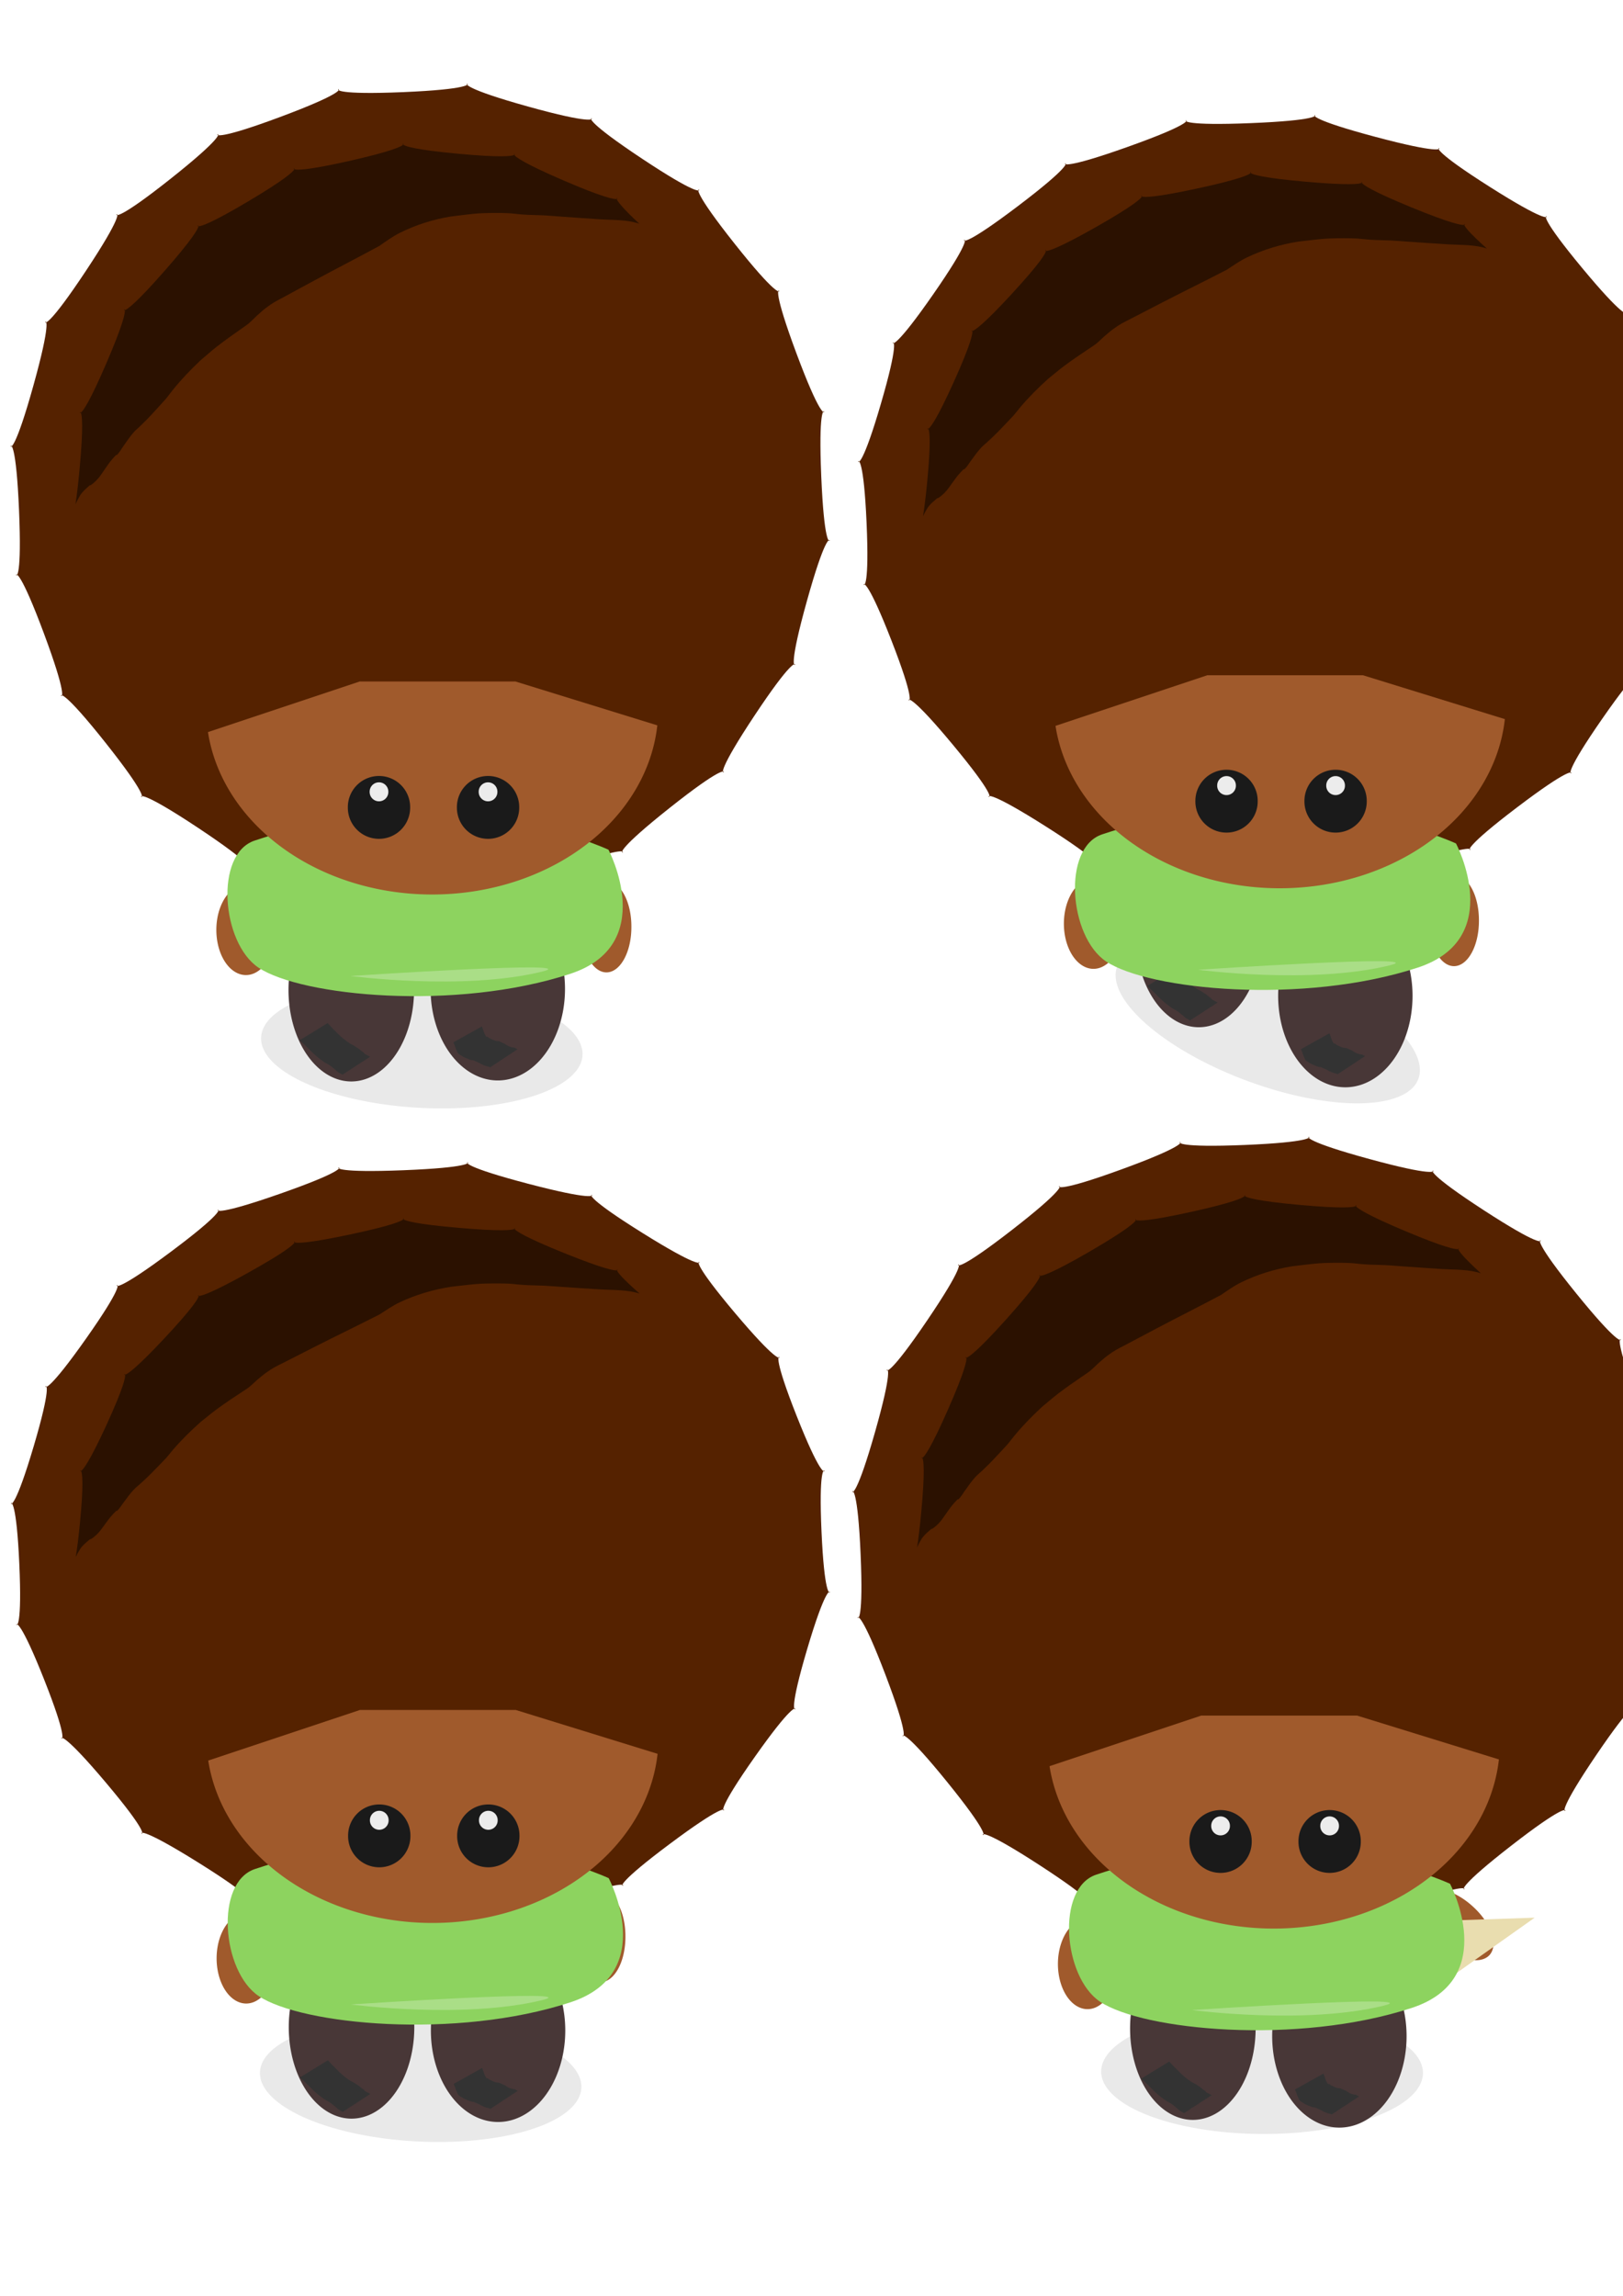 <?xml version="1.0" encoding="UTF-8" standalone="no"?>
<!-- Created with Inkscape (http://www.inkscape.org/) -->

<svg
   xmlns:dc="http://purl.org/dc/elements/1.1/"
   xmlns:cc="http://creativecommons.org/ns#"
   xmlns:rdf="http://www.w3.org/1999/02/22-rdf-syntax-ns#"
   xmlns:svg="http://www.w3.org/2000/svg"
   xmlns="http://www.w3.org/2000/svg"
   xmlns:sodipodi="http://sodipodi.sourceforge.net/DTD/sodipodi-0.dtd"
   xmlns:inkscape="http://www.inkscape.org/namespaces/inkscape"
   width="744.094"
   height="1052.362"
   id="svg2"
   version="1.1"
   inkscape:version="0.48.4 r9939"
   sodipodi:docname="bonequinho.svg"
   inkscape:export-filename="/home/anarute/windows/code/mupi/mupi-infographic/img/bonequinho.png"
   inkscape:export-xdpi="12.144239"
   inkscape:export-ydpi="12.144239">
  <defs
     id="defs4">
    <filter
       inkscape:collect="always"
       id="filter4164">
      <feGaussianBlur
         inkscape:collect="always"
         stdDeviation="1.021"
         id="feGaussianBlur4166" />
    </filter>
    <filter
       color-interpolation-filters="sRGB"
       inkscape:collect="always"
       id="filter4164-6">
      <feGaussianBlur
         inkscape:collect="always"
         stdDeviation="1.021"
         id="feGaussianBlur4166-8" />
    </filter>
    <filter
       color-interpolation-filters="sRGB"
       inkscape:collect="always"
       id="filter4164-5">
      <feGaussianBlur
         inkscape:collect="always"
         stdDeviation="1.021"
         id="feGaussianBlur4166-83" />
    </filter>
  </defs>
  <sodipodi:namedview
     id="base"
     pagecolor="#ffffff"
     bordercolor="#666666"
     borderopacity="1.0"
     inkscape:pageopacity="0.0"
     inkscape:pageshadow="2"
     inkscape:zoom="0.5"
     inkscape:cx="1688.4369"
     inkscape:cy="392.72929"
     inkscape:document-units="px"
     inkscape:current-layer="layer1"
     showgrid="false"
     inkscape:window-width="1366"
     inkscape:window-height="702"
     inkscape:window-x="0"
     inkscape:window-y="27"
     inkscape:window-maximized="1"
     showguides="true"
     inkscape:guide-bbox="true"
     inkscape:snap-global="false">
    <inkscape:grid
       type="xygrid"
       id="grid4842" />
  </sodipodi:namedview>
  <g
     inkscape:label="Layer 1"
     inkscape:groupmode="layer"
     id="layer1">
    <path
       sodipodi:type="arc"
       style="fill:#cccccc;fill-opacity:1;stroke:none;opacity:0.429"
       id="path3914"
       sodipodi:cx="354.05847"
       sodipodi:cy="621.5321"
       sodipodi:rx="94.449265"
       sodipodi:ry="81.317284"
       d="m 448.508,621.532 a 94.449,81.317 0 1 1 -188.899,0 94.449,81.317 0 1 1 188.899,0 z"
       transform="matrix(0.778,0.062,-0.027,0.347,703.907,243.323)" />
    <path
       sodipodi:type="arc"
       style="fill:#483737;fill-opacity:1;stroke:none"
       id="path3880"
       sodipodi:cx="321.73358"
       sodipodi:cy="644.76562"
       sodipodi:rx="27.779196"
       sodipodi:ry="41.921329"
       d="m 349.513,644.766 a 27.779,41.921 0 1 1 -55.558,0 27.779,41.921 0 1 1 55.558,0 z"
       transform="matrix(1.036,0,0,1,597.158,-185.889)" />
    <path
       transform="matrix(1.109,0,0,1,640.853,-206.353)"
       sodipodi:type="arc"
       style="fill:#483737;fill-opacity:1;stroke:none"
       id="path3880-4"
       sodipodi:cx="321.73358"
       sodipodi:cy="644.76562"
       sodipodi:rx="27.779196"
       sodipodi:ry="41.921329"
       d="m 349.513,644.766 a 27.779,41.921 0 1 1 -55.558,0 27.779,41.921 0 1 1 55.558,0 z" />
    <path
       sodipodi:type="arc"
       style="fill:#a05a2c;fill-opacity:1;stroke:none"
       id="path3876"
       sodipodi:cx="293.57144"
       sodipodi:cy="640.2193"
       sodipodi:rx="13.571428"
       sodipodi:ry="20.714285"
       d="m 307.143,640.219 a 13.571,20.714 0 1 1 -27.143,0 13.571,20.714 0 1 1 27.143,0 z"
       transform="translate(588.613,-210.899)" />
    <path
       sodipodi:type="arc"
       style="fill:#a05a2c;fill-opacity:1;stroke:none"
       id="path3878"
       sodipodi:cx="462.85715"
       sodipodi:cy="641.64789"
       sodipodi:rx="11.428572"
       sodipodi:ry="17.857143"
       d="m 474.286,641.648 a 11.429,17.857 0 1 1 -22.857,0 11.429,17.857 0 1 1 22.857,0 z"
       transform="matrix(1,0,0,1.16,584.613,-316.42)" />
    <path
       sodipodi:type="star"
       style="fill:#552200"
       id="path2989-2"
       sodipodi:sides="20"
       sodipodi:cx="565.71429"
       sodipodi:cy="532.36218"
       sodipodi:r1="387.49854"
       sodipodi:r2="193.74927"
       sodipodi:arg1="-2.555635"
       sodipodi:arg2="-2.3985554"
       inkscape:flatsided="true"
       inkscape:rounded="1.06"
       inkscape:randomized="0"
       d="m 242.857,318.076 c 71.066,-107.073 -18.655,-9.409 82.02,-89.28 100.675,-79.872 -14.835,-14.713 105.595,-59.565 120.429,-44.852 -9.562,-18.577 118.833,-24.019 128.395,-5.442 -3.353,-20.623 120.439,13.878 123.793,34.5 3.184,-20.65 110.256,50.416 107.073,71.066 9.409,-18.655 89.28,82.02 79.872,100.675 14.713,-14.835 59.565,105.595 44.852,120.429 18.577,-9.562 24.019,118.833 5.442,128.395 20.623,-3.353 -13.878,120.439 -34.5,123.793 20.65,3.184 -50.416,110.256 -71.066,107.073 18.655,9.409 -82.02,89.28 -100.675,79.872 14.835,14.713 -105.595,59.565 -120.429,44.852 9.562,18.577 -118.833,24.019 -128.395,5.442 3.353,20.623 -120.439,-13.878 -123.793,-34.5 -3.184,20.65 -110.256,-50.416 -107.073,-71.066 -9.409,18.655 -89.28,-82.02 -79.872,-100.675 -14.713,14.835 -59.565,-105.595 -44.852,-120.429 -18.577,9.562 -24.019,-118.833 -5.442,-128.395 -20.623,3.353 13.878,-120.439 34.5,-123.793 -20.65,-3.184 50.416,-110.256 z"
       transform="matrix(0.475,0,0,0.468,693.338,-16.965)" />
    <path
       style="fill:#333333;fill-opacity:1;stroke:none"
       id="path3906"
       d="m 919.632,474.048 c 1.589,1.774 3.276,3.46 4.974,5.128 1.557,1.508 3.255,2.927 5.072,4.114 1.017,0.648 2.16,0.995 3.072,1.786 1.01,0.506 1.758,1.303 2.649,1.963 0.607,0.36 0.896,0.533 1.217,1.163 0.351,0.115 0.855,0.383 1.299,0.636 0.391,0.218 0.786,0.428 1.183,0.637 0,0 -12.656,8.22 -12.656,8.22 l 0,0 c -0.359,-0.227 -0.722,-0.447 -1.095,-0.65 -0.777,-0.403 -1.511,-0.736 -1.956,-1.546 0.48,0.688 -0.507,-0.392 -0.709,-0.467 -0.824,-0.701 -1.651,-1.379 -2.583,-1.938 -1.004,-0.573 -2.043,-1.085 -2.958,-1.807 -1.815,-1.33 -3.56,-2.778 -5.135,-4.387 -1.68,-1.711 -3.38,-3.409 -5.165,-5.011 0,0 12.794,-7.84 12.794,-7.84 z"
       inkscape:connector-curvature="0" />
    <path
       style="fill:#333333;fill-opacity:1;stroke:none"
       id="path3910"
       d="m 990.358,455.571 c 0.631,1.44 0.9,3.056 1.784,4.372 0.174,0.554 0.66,0.231 0.989,0.45 0.432,0.452 0.212,0.29 0.622,0.535 0.738,0.32 1.415,0.733 2.194,1 0.661,0.256 1.305,0.39 2.001,0.382 0.751,0.166 1.439,0.669 2.218,0.932 0.751,0.181 1.212,0.764 1.912,1.117 1.038,0.594 2.094,0.861 3.267,0.956 0.464,0.229 0.859,0.533 1.334,0.734 0,0 -12.543,8.278 -12.543,8.278 l 0,0 c -0.348,-0.186 -0.645,-0.375 -1.052,-0.377 -1.252,-0.264 -2.379,-0.797 -3.501,-1.407 -0.67,-0.364 -1.224,-0.673 -1.918,-0.912 -0.679,-0.301 -1.247,-0.673 -2.003,-0.598 -0.753,-0.161 -1.457,-0.496 -2.174,-0.77 -0.822,-0.38 -1.681,-0.673 -2.41,-1.222 -0.657,-0.475 -1.525,-0.708 -1.891,-1.571 -0.832,-1.458 -1.144,-3.1 -1.894,-4.602 0,0 13.066,-7.296 13.066,-7.296 z"
       inkscape:connector-curvature="0" />
    <path
       style="fill:#8dd35f;stroke:none"
       d="m 887.945,446.626 c -16.957,-11.312 -20.262,-52.048 -1.775,-58.242 89.861,-30.108 162.216,4.184 162.216,4.184 0,0 23.145,43.598 -17.591,56.915 -52.528,17.173 -123.209,10.245 -142.85,-2.857 z"
       id="path2999"
       inkscape:connector-curvature="0"
       sodipodi:nodetypes="sscss" />
    <path
       style="fill:#2b1100"
       d="m 904.139,85.467 c -0.068,0.08 -0.032,0.219 0.251,0.324 0.215,-0.44 -0.139,-0.455 -0.251,-0.324 z m 0.251,0.324 c -0.506,1.032 -4.106,4.493 -21.059,14.417 -16.989,9.944 -21.777,11.377 -22.927,11.314 -0.158,1.137 -2.495,5.518 -15.501,20.111 -13.034,14.625 -17.128,17.445 -18.242,17.737 0.208,1.126 -0.619,6.016 -8.414,23.864 -7.77,17.79 -10.788,21.773 -11.771,22.418 0.55,1.031 1.264,5.97 -0.543,25.251 -0.682,7.277 -1.319,12.425 -1.911,16.131 0.269,-0.529 0.491,-1.077 0.759,-1.606 0.68,-1.119 1.208,-2.359 2.044,-3.371 1.077,-1.304 2.37,-2.407 3.647,-3.523 0.162,-0.142 0.44,-0.088 0.62,-0.208 1.941,-1.298 3.525,-2.981 4.828,-4.895 0.414,-0.594 3.27,-4.732 3.95,-5.561 0.866,-1.055 1.755,-2.099 2.727,-3.059 0.104,-0.102 0.343,0.028 0.45,-0.07 0.943,-0.864 2.176,-2.86 2.802,-3.773 1.586,-2.236 3.05,-4.41 4.895,-6.471 0.713,-0.797 1.557,-1.473 2.34,-2.203 2.441,-2.279 4.801,-4.621 7.052,-7.086 0.555,-0.599 4.718,-5.041 5.46,-5.929 1.012,-1.209 1.931,-2.498 2.929,-3.719 3.926,-4.81 8.257,-9.263 12.806,-13.507 5.147,-4.306 5.536,-4.794 10.525,-8.469 3.331,-2.454 5.244,-3.691 8.539,-6.02 1.053,-0.745 2.168,-1.448 3.156,-2.275 1.265,-1.059 2.401,-2.252 3.603,-3.379 1.353,-1.144 2.645,-2.367 4.064,-3.431 3.494,-2.62 4.701,-3.093 8.367,-5.039 4.713,-2.501 9.413,-5.015 14.116,-7.533 9.86,-5.248 19.842,-10.265 29.682,-15.546 3.026,-2.049 5.956,-4.2 9.258,-5.824 7.385,-3.633 15.299,-6.099 23.441,-7.423 9.292,-1.085 11.419,-1.613 20.827,-1.608 8.611,0.005 7.205,0.463 14.364,0.833 2.46,0.127 4.934,0.114 7.393,0.244 2.781,0.147 5.541,0.394 8.319,0.596 6.033,0.391 12.067,0.886 18.103,1.233 5.965,0.343 11.809,0.083 17.441,1.945 -8.195,-7.517 -10.112,-10.275 -10.348,-11.147 -1.146,0.204 -6.097,-0.623 -24.213,-8.296 -18.065,-7.652 -22.109,-10.624 -22.765,-11.592 -1.015,0.543 -5.972,1.253 -25.641,-0.534 -19.639,-1.785 -24.391,-3.392 -25.298,-4.11 -0.793,0.825 -5.281,3.027 -24.552,7.314 -19.226,4.276 -24.232,4.206 -25.324,3.799 z m 49.876,-11.113 c 0.541,-0.562 -0.619,-0.49 0,0 z m 50.939,4.645 c 0.695,-0.371 -0.451,-0.666 0,0 z m 46.978,19.888 c 0.782,-0.139 -0.202,-0.748 0,0 z m -245.707,96.442 c -0.381,-0.714 -0.681,0.447 0,0 z m 20.185,-46.282 c -0.142,-0.768 -0.759,0.199 0,0 z m 33.743,-37.848 c 0.108,-0.777 -0.783,-0.042 0,0 z"
       id="path2989"
       inkscape:connector-curvature="0"
       sodipodi:nodetypes="ccccscscscsccscscscscsscsscssscscccscssscsccscscsccccccccccccc" />
    <path
       sodipodi:type="arc"
       style="fill:#a05a2c"
       id="path2991"
       sodipodi:cx="379.81735"
       sodipodi:cy="528.09302"
       sodipodi:rx="86.873116"
       sodipodi:ry="71.720833"
       d="m 466.69,528.093 a 86.873,71.721 0 1 1 -173.746,0 86.873,71.721 0 1 1 173.746,0 z"
       transform="matrix(1.193,0,0,1.189,514.455,-300.079)" />
    <path
       style="fill:#552200;fill-opacity:1;stroke:none"
       d="m 850.042,339.749 -10,7.143 94.286,-31.429 71.429,0 78.572,24.286 10,-98.571 L 961.471,195.463 822.899,299.749 z"
       id="path3788"
       inkscape:connector-curvature="0"
       sodipodi:nodetypes="ccccccccc" />
    <path
       sodipodi:type="arc"
       style="fill:#1a1a1a;fill-opacity:1;stroke:none"
       id="path3792"
       sodipodi:cx="121.42857"
       sodipodi:cy="730.93359"
       sodipodi:rx="14.285714"
       sodipodi:ry="14.285714"
       d="m 135.714,730.934 a 14.286,14.286 0 1 1 -28.571,0 14.286,14.286 0 1 1 28.571,0 z"
       transform="translate(821.756,-357.756)" />
    <path
       sodipodi:type="arc"
       style="fill:#ececec;fill-opacity:1;stroke:none"
       id="path3794"
       sodipodi:cx="121.42857"
       sodipodi:cy="723.79077"
       sodipodi:rx="4.2857141"
       sodipodi:ry="4.2857141"
       d="m 125.714,723.791 a 4.286,4.286 0 1 1 -8.571,0 4.286,4.286 0 1 1 8.571,0 z"
       transform="translate(821.756,-357.756)" />
    <path
       transform="translate(871.756,-357.756)"
       sodipodi:type="arc"
       style="fill:#1a1a1a;fill-opacity:1;stroke:none"
       id="path3792-0"
       sodipodi:cx="121.42857"
       sodipodi:cy="730.93359"
       sodipodi:rx="14.285714"
       sodipodi:ry="14.285714"
       d="m 135.714,730.934 a 14.286,14.286 0 1 1 -28.571,0 14.286,14.286 0 1 1 28.571,0 z" />
    <path
       transform="translate(871.756,-357.756)"
       sodipodi:type="arc"
       style="fill:#ececec;fill-opacity:1;stroke:none"
       id="path3794-5"
       sodipodi:cx="121.42857"
       sodipodi:cy="723.79077"
       sodipodi:rx="4.2857141"
       sodipodi:ry="4.2857141"
       d="m 125.714,723.791 a 4.286,4.286 0 1 1 -8.571,0 4.286,4.286 0 1 1 8.571,0 z" />
    <path
       style="fill:#aade87;stroke:none"
       d="m 930.106,450.453 c 0,0 51.707,6.873 87.883,-2.02 21.424,-5.267 -87.883,2.02 -87.883,2.02 z"
       id="path3904"
       inkscape:connector-curvature="0"
       sodipodi:nodetypes="asa" />
    <path
       sodipodi:type="arc"
       style="fill:#cccccc;fill-opacity:1;stroke:none;opacity:0.429"
       id="path3914-0"
       sodipodi:cx="354.05847"
       sodipodi:cy="621.5321"
       sodipodi:rx="94.449265"
       sodipodi:ry="81.317284"
       d="m 448.508,621.532 a 94.449,81.317 0 1 1 -188.899,0 94.449,81.317 0 1 1 188.899,0 z"
       transform="matrix(0.78,0.039,-0.018,0.347,-72.111,723.917)" />
    <path
       sodipodi:type="arc"
       style="fill:#483737;fill-opacity:1;stroke:none"
       id="path3880-9"
       sodipodi:cx="321.73358"
       sodipodi:cy="644.76562"
       sodipodi:rx="27.779196"
       sodipodi:ry="41.921329"
       d="m 349.513,644.766 a 27.779,41.921 0 1 1 -55.558,0 27.779,41.921 0 1 1 55.558,0 z"
       transform="matrix(1.036,0,0,1,-172.148,284.465)" />
    <path
       transform="matrix(1.109,0,0,1,-128.452,286.001)"
       sodipodi:type="arc"
       style="fill:#483737;fill-opacity:1;stroke:none"
       id="path3880-4-7"
       sodipodi:cx="321.73358"
       sodipodi:cy="644.76562"
       sodipodi:rx="27.779196"
       sodipodi:ry="41.921329"
       d="m 349.513,644.766 a 27.779,41.921 0 1 1 -55.558,0 27.779,41.921 0 1 1 55.558,0 z" />
    <path
       sodipodi:type="arc"
       style="fill:#a05a2c;fill-opacity:1;stroke:none"
       id="path3876-2"
       sodipodi:cx="293.57144"
       sodipodi:cy="640.2193"
       sodipodi:rx="13.571428"
       sodipodi:ry="20.714285"
       d="m 307.143,640.219 a 13.571,20.714 0 1 1 -27.143,0 13.571,20.714 0 1 1 27.143,0 z"
       transform="translate(-180.692,257.455)" />
    <path
       sodipodi:type="arc"
       style="fill:#a05a2c;fill-opacity:1;stroke:none"
       id="path3878-0"
       sodipodi:cx="462.85715"
       sodipodi:cy="641.64789"
       sodipodi:rx="11.428572"
       sodipodi:ry="17.857143"
       d="m 474.286,641.648 a 11.429,17.857 0 1 1 -22.857,0 11.429,17.857 0 1 1 22.857,0 z"
       transform="matrix(1,0,0,1.16,-187.549,143.363)" />
    <path
       sodipodi:type="star"
       style="fill:#552200"
       id="path2989-2-5"
       sodipodi:sides="20"
       sodipodi:cx="565.71429"
       sodipodi:cy="532.36218"
       sodipodi:r1="387.49854"
       sodipodi:r2="193.74927"
       sodipodi:arg1="-2.555635"
       sodipodi:arg2="-2.3985554"
       inkscape:flatsided="true"
       inkscape:rounded="1.06"
       inkscape:randomized="0"
       d="m 242.857,318.076 c 71.066,-107.073 -18.655,-9.409 82.02,-89.28 100.675,-79.872 -14.835,-14.713 105.595,-59.565 120.429,-44.852 -9.562,-18.577 118.833,-24.019 128.395,-5.442 -3.353,-20.623 120.439,13.878 123.793,34.5 3.184,-20.65 110.256,50.416 107.073,71.066 9.409,-18.655 89.28,82.02 79.872,100.675 14.713,-14.835 59.565,105.595 44.852,120.429 18.577,-9.562 24.019,118.833 5.442,128.395 20.623,-3.353 -13.878,120.439 -34.5,123.793 20.65,3.184 -50.416,110.256 -71.066,107.073 18.655,9.409 -82.02,89.28 -100.675,79.872 14.835,14.713 -105.595,59.565 -120.429,44.852 9.562,18.577 -118.833,24.019 -128.395,5.442 3.353,20.623 -120.439,-13.878 -123.793,-34.5 -3.184,20.65 -110.256,-50.416 -107.073,-71.066 -9.409,18.655 -89.28,-82.02 -79.872,-100.675 -14.713,14.835 -59.565,-105.595 -44.852,-120.429 -18.577,9.562 -24.019,-118.833 -5.442,-128.395 -20.623,3.353 13.878,-120.439 34.5,-123.793 -20.65,-3.184 50.416,-110.256 z"
       transform="matrix(0.475,0,0,0.447,-75.968,471.507)" />
    <path
       style="fill:#333333;fill-opacity:1;stroke:none"
       id="path3906-3"
       d="m 150.326,944.402 c 1.589,1.774 3.276,3.46 4.974,5.128 1.557,1.508 3.254,2.927 5.072,4.114 1.017,0.648 2.16,0.995 3.072,1.786 1.01,0.506 1.758,1.304 2.649,1.963 0.607,0.36 0.896,0.533 1.217,1.163 0.351,0.115 0.855,0.383 1.299,0.636 0.391,0.218 0.786,0.428 1.183,0.637 0,0 -12.656,8.22 -12.656,8.22 l 0,0 c -0.359,-0.227 -0.722,-0.447 -1.095,-0.65 -0.777,-0.403 -1.511,-0.736 -1.956,-1.546 0.48,0.688 -0.507,-0.392 -0.709,-0.467 -0.824,-0.701 -1.651,-1.379 -2.583,-1.938 -1.004,-0.573 -2.043,-1.085 -2.959,-1.807 -1.815,-1.33 -3.56,-2.778 -5.135,-4.387 -1.68,-1.711 -3.38,-3.409 -5.165,-5.011 0,0 12.793,-7.84 12.793,-7.84 z"
       inkscape:connector-curvature="0" />
    <path
       style="fill:#333333;fill-opacity:1;stroke:none"
       id="path3910-2"
       d="m 221.052,947.926 c 0.631,1.44 0.9,3.056 1.784,4.372 0.174,0.554 0.66,0.231 0.989,0.45 0.432,0.452 0.212,0.29 0.622,0.535 0.738,0.32 1.415,0.733 2.194,1 0.661,0.256 1.305,0.39 2.001,0.382 0.751,0.166 1.439,0.669 2.218,0.932 0.751,0.181 1.212,0.764 1.912,1.117 1.038,0.594 2.094,0.861 3.267,0.956 0.464,0.229 0.859,0.533 1.334,0.735 0,0 -12.543,8.278 -12.543,8.278 l 0,0 c -0.348,-0.186 -0.645,-0.375 -1.052,-0.377 -1.252,-0.264 -2.379,-0.797 -3.501,-1.407 -0.67,-0.364 -1.224,-0.673 -1.918,-0.912 -0.679,-0.301 -1.247,-0.673 -2.003,-0.598 -0.753,-0.161 -1.457,-0.496 -2.174,-0.77 -0.822,-0.38 -1.681,-0.673 -2.41,-1.222 -0.657,-0.475 -1.525,-0.708 -1.891,-1.571 -0.832,-1.458 -1.144,-3.1 -1.894,-4.602 0,0 13.066,-7.296 13.066,-7.296 z"
       inkscape:connector-curvature="0" />
    <path
       style="fill:#8dd35f;stroke:none"
       d="m 118.64,914.98 c -16.957,-11.312 -20.262,-52.048 -1.775,-58.242 89.861,-30.108 162.216,4.184 162.216,4.184 0,0 23.145,43.598 -17.591,56.915 -52.528,17.173 -123.209,10.245 -142.85,-2.857 z"
       id="path2999-1"
       inkscape:connector-curvature="0"
       sodipodi:nodetypes="sscss" />
    <path
       style="fill:#2b1100"
       d="m 134.834,569.195 c -0.068,0.076 -0.032,0.209 0.251,0.309 0.215,-0.42 -0.139,-0.434 -0.251,-0.309 z m 0.251,0.309 c -0.506,0.985 -4.106,4.285 -21.059,13.749 -16.989,9.484 -21.777,10.85 -22.927,10.79 -0.158,1.085 -2.495,5.262 -15.501,19.18 -13.034,13.947 -17.128,16.637 -18.242,16.915 0.208,1.074 -0.619,5.737 -8.414,22.759 -7.77,16.966 -10.788,20.764 -11.771,21.38 0.55,0.983 1.264,5.693 -0.543,24.081 -0.682,6.94 -1.319,11.849 -1.911,15.384 0.269,-0.504 0.491,-1.027 0.759,-1.532 0.68,-1.068 1.208,-2.25 2.044,-3.214 1.077,-1.244 2.37,-2.295 3.647,-3.36 0.162,-0.135 0.44,-0.084 0.62,-0.198 1.941,-1.238 3.524,-2.843 4.828,-4.668 0.414,-0.566 3.269,-4.513 3.95,-5.304 0.866,-1.006 1.755,-2.001 2.727,-2.917 0.104,-0.098 0.343,0.027 0.451,-0.067 0.943,-0.824 2.176,-2.727 2.802,-3.598 1.585,-2.132 3.05,-4.205 4.895,-6.171 0.713,-0.76 1.557,-1.405 2.34,-2.101 2.441,-2.173 4.801,-4.407 7.052,-6.757 0.555,-0.571 4.718,-4.808 5.461,-5.654 1.012,-1.153 1.931,-2.382 2.929,-3.547 3.926,-4.587 8.257,-8.834 12.806,-12.881 5.147,-4.107 5.536,-4.572 10.525,-8.077 3.331,-2.341 5.244,-3.52 8.539,-5.742 1.053,-0.71 2.168,-1.381 3.156,-2.17 1.265,-1.01 2.401,-2.147 3.603,-3.223 1.353,-1.091 2.645,-2.257 4.064,-3.272 3.494,-2.499 4.701,-2.949 8.367,-4.805 4.713,-2.385 9.413,-4.783 14.116,-7.185 9.86,-5.005 19.841,-9.789 29.681,-14.826 3.026,-1.954 5.956,-4.005 9.258,-5.554 7.385,-3.464 15.299,-5.816 23.441,-7.079 9.292,-1.034 11.419,-1.538 20.827,-1.533 8.611,0.005 7.205,0.441 14.364,0.794 2.46,0.121 4.934,0.109 7.393,0.233 2.781,0.14 5.541,0.376 8.319,0.568 6.033,0.373 12.067,0.845 18.103,1.176 5.965,0.327 11.809,0.08 17.441,1.855 -8.195,-7.168 -10.112,-9.799 -10.348,-10.631 -1.146,0.194 -6.097,-0.594 -24.213,-7.912 -18.065,-7.297 -22.109,-10.132 -22.765,-11.055 -1.015,0.518 -5.972,1.195 -25.641,-0.51 -19.639,-1.702 -24.391,-3.235 -25.298,-3.92 -0.794,0.786 -5.281,2.887 -24.552,6.975 -19.226,4.078 -24.232,4.011 -25.324,3.623 z m 49.876,-10.598 c 0.541,-0.536 -0.619,-0.468 0,0 z m 50.939,4.429 c 0.695,-0.354 -0.451,-0.635 0,0 z m 46.978,18.967 c 0.782,-0.133 -0.202,-0.713 0,0 z M 37.171,674.278 c -0.381,-0.681 -0.681,0.426 0,0 z m 20.185,-44.139 c -0.142,-0.732 -0.759,0.189 0,0 z M 91.099,594.044 c 0.108,-0.741 -0.783,-0.04 0,0 z"
       id="path2989-7"
       inkscape:connector-curvature="0"
       sodipodi:nodetypes="ccccscscscsccscscscscsscsscssscscccscssscsccscscsccccccccccccc" />
    <path
       sodipodi:type="arc"
       style="fill:#a05a2c"
       id="path2991-0"
       sodipodi:cx="379.81735"
       sodipodi:cy="528.09302"
       sodipodi:rx="86.873116"
       sodipodi:ry="71.720833"
       d="m 466.69,528.093 a 86.873,71.721 0 1 1 -173.746,0 86.873,71.721 0 1 1 173.746,0 z"
       transform="matrix(1.193,0,0,1.189,-254.851,168.275)" />
    <path
       style="fill:#552200;fill-opacity:1;stroke:none"
       d="m 80.737,808.103 -10,7.143 94.286,-31.429 71.429,0 78.571,24.286 10,-98.571 -132.857,-45.714 -138.571,104.286 z"
       id="path3788-8"
       inkscape:connector-curvature="0"
       sodipodi:nodetypes="ccccccccc" />
    <path
       sodipodi:type="arc"
       style="fill:#1a1a1a;fill-opacity:1;stroke:none"
       id="path3792-8"
       sodipodi:cx="121.42857"
       sodipodi:cy="730.93359"
       sodipodi:rx="14.285714"
       sodipodi:ry="14.285714"
       d="m 135.714,730.934 a 14.286,14.286 0 1 1 -28.571,0 14.286,14.286 0 1 1 28.571,0 z"
       transform="translate(52.451,110.598)" />
    <path
       sodipodi:type="arc"
       style="fill:#ececec;fill-opacity:1;stroke:none"
       id="path3794-7"
       sodipodi:cx="121.42857"
       sodipodi:cy="723.79077"
       sodipodi:rx="4.2857141"
       sodipodi:ry="4.2857141"
       d="m 125.714,723.791 a 4.286,4.286 0 1 1 -8.571,0 4.286,4.286 0 1 1 8.571,0 z"
       transform="translate(52.451,110.598)" />
    <path
       transform="translate(102.451,110.598)"
       sodipodi:type="arc"
       style="fill:#1a1a1a;fill-opacity:1;stroke:none"
       id="path3792-0-5"
       sodipodi:cx="121.42857"
       sodipodi:cy="730.93359"
       sodipodi:rx="14.285714"
       sodipodi:ry="14.285714"
       d="m 135.714,730.934 a 14.286,14.286 0 1 1 -28.571,0 14.286,14.286 0 1 1 28.571,0 z" />
    <path
       transform="translate(102.451,110.598)"
       sodipodi:type="arc"
       style="fill:#ececec;fill-opacity:1;stroke:none"
       id="path3794-5-7"
       sodipodi:cx="121.42857"
       sodipodi:cy="723.79077"
       sodipodi:rx="4.2857141"
       sodipodi:ry="4.2857141"
       d="m 125.714,723.791 a 4.286,4.286 0 1 1 -8.571,0 4.286,4.286 0 1 1 8.571,0 z" />
    <path
       style="fill:#aade87;stroke:none"
       d="m 160.801,918.807 c 0,0 51.707,6.872 87.883,-2.02 21.424,-5.267 -87.883,2.02 -87.883,2.02 z"
       id="path3904-3"
       inkscape:connector-curvature="0"
       sodipodi:nodetypes="asa" />
    <path
       sodipodi:type="arc"
       style="fill:#cccccc;fill-opacity:1;stroke:none;opacity:0.429"
       id="path3914-0-0-6"
       sodipodi:cx="354.05847"
       sodipodi:cy="621.5321"
       sodipodi:rx="94.449265"
       sodipodi:ry="81.317284"
       d="m 448.508,621.532 a 94.449,81.317 0 1 1 -188.899,0 94.449,81.317 0 1 1 188.899,0 z"
       transform="matrix(0.781,0.004,-0.002,0.348,303.346,732.172)" />
    <path
       sodipodi:type="arc"
       style="fill:#483737;fill-opacity:1;stroke:none"
       id="path3880-9-5-1"
       sodipodi:cx="321.73358"
       sodipodi:cy="644.76562"
       sodipodi:rx="27.779196"
       sodipodi:ry="41.921329"
       d="m 349.513,644.766 a 27.779,41.921 0 1 1 -55.558,0 27.779,41.921 0 1 1 55.558,0 z"
       transform="matrix(1.036,0,0,1,213.567,285.037)" />
    <path
       sodipodi:type="arc"
       style="fill:#a05a2c;fill-opacity:1;stroke:none"
       id="path3876-2-5-9"
       sodipodi:cx="293.57144"
       sodipodi:cy="640.2193"
       sodipodi:rx="13.571428"
       sodipodi:ry="20.714285"
       d="m 307.143,640.219 a 13.571,20.714 0 1 1 -27.143,0 13.571,20.714 0 1 1 27.143,0 z"
       transform="translate(205.022,260.027)" />
    <path
       sodipodi:type="arc"
       style="fill:#a05a2c;fill-opacity:1;stroke:none"
       id="path3878-0-2-3"
       sodipodi:cx="462.85715"
       sodipodi:cy="641.64789"
       sodipodi:rx="11.428572"
       sodipodi:ry="17.857143"
       d="m 474.286,641.648 a 11.429,17.857 0 1 1 -22.857,0 11.429,17.857 0 1 1 22.857,0 z"
       transform="matrix(0.667,-0.745,0.864,0.774,-195.756,730.367)" />
    <path
       style="fill:#e9ddaf;fill-opacity:1;stroke:none"
       d="m 617.88,881.892 85.714,-2.857 -68.571,48.571 z"
       id="path3197"
       inkscape:connector-curvature="0" />
    <path
       transform="matrix(1.109,0,0,1,257.262,288.572)"
       sodipodi:type="arc"
       style="fill:#483737;fill-opacity:1;stroke:none"
       id="path3880-4-7-6-4"
       sodipodi:cx="321.73358"
       sodipodi:cy="644.76562"
       sodipodi:rx="27.779196"
       sodipodi:ry="41.921329"
       d="m 349.513,644.766 a 27.779,41.921 0 1 1 -55.558,0 27.779,41.921 0 1 1 55.558,0 z" />
    <path
       sodipodi:type="star"
       style="fill:#552200"
       id="path2989-2-5-3-7"
       sodipodi:sides="20"
       sodipodi:cx="565.71429"
       sodipodi:cy="532.36218"
       sodipodi:r1="387.49854"
       sodipodi:r2="193.74927"
       sodipodi:arg1="-2.555635"
       sodipodi:arg2="-2.3985554"
       inkscape:flatsided="true"
       inkscape:rounded="1.06"
       inkscape:randomized="0"
       d="m 242.857,318.076 c 71.066,-107.073 -18.655,-9.409 82.02,-89.28 100.675,-79.872 -14.835,-14.713 105.595,-59.565 120.429,-44.852 -9.562,-18.577 118.833,-24.019 128.395,-5.442 -3.353,-20.623 120.439,13.878 123.793,34.5 3.184,-20.65 110.256,50.416 107.073,71.066 9.409,-18.655 89.28,82.02 79.872,100.675 14.713,-14.835 59.565,105.595 44.852,120.429 18.577,-9.562 24.019,118.833 5.442,128.395 20.623,-3.353 -13.878,120.439 -34.5,123.793 20.65,3.184 -50.416,110.256 -71.066,107.073 18.655,9.409 -82.02,89.28 -100.675,79.872 14.835,14.713 -105.595,59.565 -120.429,44.852 9.562,18.577 -118.833,24.019 -128.395,5.442 3.353,20.623 -120.439,-13.878 -123.793,-34.5 -3.184,20.65 -110.256,-50.416 -107.073,-71.066 -9.409,18.655 -89.28,-82.02 -79.872,-100.675 -14.713,14.835 -59.565,-105.595 -44.852,-120.429 -18.577,9.562 -24.019,-118.833 -5.442,-128.395 -20.623,3.353 13.878,-120.439 34.5,-123.793 -20.65,-3.184 50.416,-110.256 z"
       transform="matrix(0.475,0,0,0.465,309.747,457.313)" />
    <path
       style="fill:#333333;fill-opacity:1;stroke:none"
       id="path3906-3-9-8"
       d="m 536.041,944.973 c 1.589,1.774 3.276,3.46 4.974,5.128 1.557,1.508 3.255,2.927 5.072,4.114 1.017,0.648 2.16,0.995 3.072,1.786 1.01,0.506 1.758,1.304 2.649,1.963 0.607,0.36 0.896,0.533 1.217,1.163 0.351,0.115 0.855,0.383 1.299,0.636 0.391,0.218 0.786,0.428 1.183,0.637 0,0 -12.656,8.22 -12.656,8.22 l 0,0 c -0.359,-0.227 -0.722,-0.447 -1.095,-0.65 -0.777,-0.403 -1.511,-0.736 -1.956,-1.546 0.48,0.688 -0.507,-0.392 -0.709,-0.467 -0.824,-0.701 -1.651,-1.379 -2.583,-1.938 -1.004,-0.573 -2.043,-1.085 -2.959,-1.807 -1.815,-1.33 -3.56,-2.778 -5.135,-4.387 -1.68,-1.711 -3.38,-3.409 -5.165,-5.011 0,0 12.793,-7.84 12.793,-7.84 z"
       inkscape:connector-curvature="0" />
    <path
       style="fill:#8dd35f;stroke:none"
       d="m 504.354,917.552 c -16.957,-11.312 -20.262,-52.048 -1.775,-58.242 89.861,-30.108 162.216,4.184 162.216,4.184 0,0 23.145,43.598 -17.591,56.915 -52.528,17.173 -123.209,10.245 -142.85,-2.857 z"
       id="path2999-1-4-5"
       inkscape:connector-curvature="0"
       sodipodi:nodetypes="sscss" />
    <path
       style="fill:#333333;fill-opacity:1;stroke:none"
       id="path3910-2-5-4"
       d="m 606.767,950.497 c 0.631,1.44 0.9,3.056 1.784,4.372 0.174,0.554 0.66,0.231 0.988,0.45 0.432,0.452 0.212,0.29 0.622,0.535 0.738,0.32 1.415,0.733 2.194,1 0.661,0.256 1.305,0.39 2.001,0.382 0.751,0.166 1.439,0.669 2.218,0.932 0.751,0.181 1.212,0.764 1.912,1.117 1.038,0.594 2.094,0.861 3.267,0.956 0.464,0.229 0.859,0.533 1.334,0.735 0,0 -12.543,8.278 -12.543,8.278 l 0,0 c -0.348,-0.186 -0.645,-0.375 -1.052,-0.377 -1.252,-0.264 -2.379,-0.797 -3.501,-1.407 -0.669,-0.364 -1.224,-0.673 -1.918,-0.912 -0.679,-0.301 -1.247,-0.673 -2.003,-0.598 -0.753,-0.161 -1.457,-0.496 -2.174,-0.77 -0.822,-0.38 -1.681,-0.673 -2.41,-1.222 -0.657,-0.475 -1.525,-0.708 -1.891,-1.571 -0.832,-1.458 -1.144,-3.1 -1.894,-4.602 0,0 13.066,-7.296 13.066,-7.296 z"
       inkscape:connector-curvature="0" />
    <path
       style="fill:#2b1100"
       d="m 520.548,558.955 c -0.068,0.079 -0.032,0.217 0.251,0.322 0.215,-0.437 -0.139,-0.452 -0.251,-0.322 z m 0.251,0.322 c -0.506,1.024 -4.106,4.458 -21.059,14.305 -16.989,9.868 -21.777,11.289 -22.927,11.227 -0.158,1.129 -2.495,5.475 -15.501,19.956 -13.034,14.512 -17.128,17.311 -18.242,17.6 0.208,1.117 -0.619,5.969 -8.414,23.68 -7.77,17.653 -10.788,21.605 -11.771,22.245 0.55,1.023 1.264,5.924 -0.543,25.056 -0.682,7.221 -1.319,12.329 -1.911,16.006 0.269,-0.525 0.491,-1.069 0.759,-1.594 0.679,-1.111 1.208,-2.341 2.044,-3.345 1.077,-1.294 2.37,-2.388 3.647,-3.496 0.162,-0.141 0.44,-0.087 0.62,-0.207 1.941,-1.288 3.524,-2.958 4.828,-4.857 0.414,-0.589 3.27,-4.695 3.95,-5.518 0.866,-1.046 1.755,-2.082 2.727,-3.035 0.104,-0.102 0.343,0.028 0.45,-0.07 0.943,-0.858 2.176,-2.838 2.802,-3.743 1.586,-2.219 3.05,-4.375 4.895,-6.421 0.713,-0.791 1.557,-1.462 2.34,-2.186 2.441,-2.261 4.801,-4.585 7.052,-7.031 0.555,-0.594 4.718,-5.002 5.46,-5.883 1.012,-1.2 1.931,-2.479 2.929,-3.691 3.926,-4.773 8.257,-9.191 12.806,-13.402 5.147,-4.273 5.536,-4.757 10.525,-8.404 3.331,-2.436 5.244,-3.662 8.539,-5.974 1.054,-0.739 2.168,-1.437 3.156,-2.258 1.265,-1.051 2.401,-2.234 3.603,-3.353 1.353,-1.135 2.645,-2.349 4.064,-3.404 3.494,-2.6 4.701,-3.069 8.367,-5 4.713,-2.482 9.413,-4.976 14.116,-7.475 9.86,-5.207 19.841,-10.185 29.681,-15.426 3.026,-2.033 5.956,-4.167 9.258,-5.779 7.385,-3.605 15.299,-6.052 23.441,-7.365 9.292,-1.076 11.419,-1.6 20.827,-1.595 8.611,0.005 7.205,0.459 14.364,0.826 2.46,0.126 4.934,0.113 7.393,0.242 2.781,0.146 5.541,0.391 8.319,0.591 6.033,0.388 12.067,0.879 18.103,1.224 5.965,0.341 11.809,0.083 17.441,1.93 -8.195,-7.459 -10.112,-10.196 -10.348,-11.061 -1.146,0.202 -6.097,-0.618 -24.213,-8.232 -18.065,-7.593 -22.109,-10.542 -22.764,-11.503 -1.015,0.539 -5.972,1.244 -25.641,-0.53 -19.639,-1.771 -24.391,-3.366 -25.298,-4.079 -0.793,0.818 -5.281,3.004 -24.552,7.257 -19.226,4.243 -24.232,4.173 -25.324,3.77 z M 570.675,548.25 c 0.541,-0.558 -0.619,-0.486 0,0 z m 50.939,4.609 c 0.695,-0.368 -0.451,-0.661 0,0 z m 46.978,19.735 c 0.782,-0.138 -0.202,-0.742 0,0 z m -245.707,95.698 c -0.381,-0.708 -0.681,0.443 0,0 z m 20.185,-45.925 c -0.142,-0.762 -0.759,0.197 0,0 z m 33.743,-37.556 c 0.108,-0.771 -0.783,-0.042 0,0 z"
       id="path2989-7-3-7"
       inkscape:connector-curvature="0"
       sodipodi:nodetypes="ccccscscscsccscscscscsscsscssscscccscssscsccscscsccccccccccccc" />
    <path
       sodipodi:type="arc"
       style="fill:#a05a2c"
       id="path2991-0-3-3"
       sodipodi:cx="379.81735"
       sodipodi:cy="528.09302"
       sodipodi:rx="86.873116"
       sodipodi:ry="71.720833"
       d="m 466.69,528.093 a 86.873,71.721 0 1 1 -173.746,0 86.873,71.721 0 1 1 173.746,0 z"
       transform="matrix(1.193,0,0,1.189,130.864,170.847)" />
    <path
       style="fill:#552200;fill-opacity:1;stroke:none"
       d="m 466.451,810.674 -10,7.143 94.286,-31.429 71.429,0 78.571,24.286 10,-98.571 -132.857,-45.714 -138.571,104.286 z"
       id="path3788-8-2-2"
       inkscape:connector-curvature="0"
       sodipodi:nodetypes="ccccccccc" />
    <path
       sodipodi:type="arc"
       style="fill:#1a1a1a;fill-opacity:1;stroke:none"
       id="path3792-8-0-6"
       sodipodi:cx="121.42857"
       sodipodi:cy="730.93359"
       sodipodi:rx="14.285714"
       sodipodi:ry="14.285714"
       d="m 135.714,730.934 a 14.286,14.286 0 1 1 -28.571,0 14.286,14.286 0 1 1 28.571,0 z"
       transform="translate(438.165,113.169)" />
    <path
       sodipodi:type="arc"
       style="fill:#ececec;fill-opacity:1;stroke:none"
       id="path3794-7-0-7"
       sodipodi:cx="121.42857"
       sodipodi:cy="723.79077"
       sodipodi:rx="4.2857141"
       sodipodi:ry="4.2857141"
       d="m 125.714,723.791 a 4.286,4.286 0 1 1 -8.571,0 4.286,4.286 0 1 1 8.571,0 z"
       transform="translate(438.165,113.169)" />
    <path
       transform="translate(488.165,113.169)"
       sodipodi:type="arc"
       style="fill:#1a1a1a;fill-opacity:1;stroke:none"
       id="path3792-0-5-2-3"
       sodipodi:cx="121.42857"
       sodipodi:cy="730.93359"
       sodipodi:rx="14.285714"
       sodipodi:ry="14.285714"
       d="m 135.714,730.934 a 14.286,14.286 0 1 1 -28.571,0 14.286,14.286 0 1 1 28.571,0 z" />
    <path
       transform="translate(488.165,113.169)"
       sodipodi:type="arc"
       style="fill:#ececec;fill-opacity:1;stroke:none"
       id="path3794-5-7-1-3"
       sodipodi:cx="121.42857"
       sodipodi:cy="723.79077"
       sodipodi:rx="4.2857141"
       sodipodi:ry="4.2857141"
       d="m 125.714,723.791 a 4.286,4.286 0 1 1 -8.571,0 4.286,4.286 0 1 1 8.571,0 z" />
    <path
       style="fill:#aade87;stroke:none"
       d="m 546.515,921.379 c 0,0 51.707,6.872 87.883,-2.02 21.424,-5.267 -87.883,2.02 -87.883,2.02 z"
       id="path3904-3-9-5"
       inkscape:connector-curvature="0"
       sodipodi:nodetypes="asa" />
    <path
       sodipodi:type="arc"
       style="fill:#cccccc;fill-opacity:1;stroke:none;opacity:0.429"
       id="path3914-0-0-6-8"
       sodipodi:cx="354.05847"
       sodipodi:cy="621.5321"
       sodipodi:rx="94.449265"
       sodipodi:ry="81.317284"
       d="m 448.508,621.532 a 94.449,81.317 0 1 1 -188.899,0 94.449,81.317 0 1 1 188.899,0 z"
       transform="matrix(0.778,0.065,-0.029,0.347,707.8,711.758)" />
    <path
       sodipodi:type="arc"
       style="fill:#483737;fill-opacity:1;stroke:none"
       id="path3880-9-5-1-6"
       sodipodi:cx="321.73358"
       sodipodi:cy="644.76562"
       sodipodi:rx="27.779196"
       sodipodi:ry="41.921329"
       d="m 349.513,644.766 a 27.779,41.921 0 1 1 -55.558,0 27.779,41.921 0 1 1 55.558,0 z"
       transform="matrix(1.036,0,0,1,600.109,283.567)" />
    <path
       sodipodi:type="arc"
       style="fill:#a05a2c;fill-opacity:1;stroke:none"
       id="path3876-2-5-9-0"
       sodipodi:cx="293.57144"
       sodipodi:cy="640.2193"
       sodipodi:rx="13.571428"
       sodipodi:ry="20.714285"
       d="m 307.143,640.219 a 13.571,20.714 0 1 1 -27.143,0 13.571,20.714 0 1 1 27.143,0 z"
       transform="translate(591.565,254.557)" />
    <path
       sodipodi:type="arc"
       style="fill:#a05a2c;fill-opacity:1;stroke:none"
       id="path3878-0-2-3-0"
       sodipodi:cx="462.85715"
       sodipodi:cy="641.64789"
       sodipodi:rx="11.428572"
       sodipodi:ry="17.857143"
       d="m 474.286,641.648 a 11.429,17.857 0 1 1 -22.857,0 11.429,17.857 0 1 1 22.857,0 z"
       transform="matrix(0.667,-0.745,0.864,0.774,190.787,724.898)" />
    <path
       transform="matrix(1.109,0,0,1,643.804,269.103)"
       sodipodi:type="arc"
       style="fill:#483737;fill-opacity:1;stroke:none"
       id="path3880-4-7-6-4-4"
       sodipodi:cx="321.73358"
       sodipodi:cy="644.76562"
       sodipodi:rx="27.779196"
       sodipodi:ry="41.921329"
       d="m 349.513,644.766 a 27.779,41.921 0 1 1 -55.558,0 27.779,41.921 0 1 1 55.558,0 z" />
    <path
       sodipodi:type="star"
       style="fill:#552200"
       id="path2989-2-5-3-7-3"
       sodipodi:sides="20"
       sodipodi:cx="565.71429"
       sodipodi:cy="532.36218"
       sodipodi:r1="387.49854"
       sodipodi:r2="193.74927"
       sodipodi:arg1="-2.555635"
       sodipodi:arg2="-2.3985554"
       inkscape:flatsided="true"
       inkscape:rounded="1.06"
       inkscape:randomized="0"
       d="m 242.857,318.076 c 71.066,-107.073 -18.655,-9.409 82.02,-89.28 100.675,-79.872 -14.835,-14.713 105.595,-59.565 120.429,-44.852 -9.562,-18.577 118.833,-24.019 128.395,-5.442 -3.353,-20.623 120.439,13.878 123.793,34.5 3.184,-20.65 110.256,50.416 107.073,71.066 9.409,-18.655 89.28,82.02 79.872,100.675 14.713,-14.835 59.565,105.595 44.852,120.429 18.577,-9.562 24.019,118.833 5.442,128.395 20.623,-3.353 -13.878,120.439 -34.5,123.793 20.65,3.184 -50.416,110.256 -71.066,107.073 18.655,9.409 -82.02,89.28 -100.675,79.872 14.835,14.713 -105.595,59.565 -120.429,44.852 9.562,18.577 -118.833,24.019 -128.395,5.442 3.353,20.623 -120.439,-13.878 -123.793,-34.5 -3.184,20.65 -110.256,-50.416 -107.073,-71.066 -9.409,18.655 -89.28,-82.02 -79.872,-100.675 -14.713,14.835 -59.565,-105.595 -44.852,-120.429 -18.577,9.562 -24.019,-118.833 -5.442,-128.395 -20.623,3.353 13.878,-120.439 34.5,-123.793 -20.65,-3.184 50.416,-110.256 z"
       transform="matrix(0.475,0,0,0.442,696.289,472.632)" />
    <path
       style="fill:#333333;fill-opacity:1;stroke:none"
       id="path3906-3-9-8-7"
       d="m 922.583,943.504 c 1.589,1.774 3.276,3.46 4.974,5.128 1.557,1.508 3.255,2.927 5.072,4.114 1.017,0.648 2.16,0.995 3.072,1.786 1.01,0.506 1.758,1.304 2.649,1.963 0.607,0.36 0.896,0.533 1.217,1.163 0.351,0.115 0.855,0.383 1.299,0.636 0.391,0.218 0.786,0.428 1.183,0.637 0,0 -12.656,8.22 -12.656,8.22 l 0,0 c -0.359,-0.227 -0.722,-0.447 -1.095,-0.65 -0.777,-0.403 -1.511,-0.736 -1.956,-1.546 0.48,0.688 -0.507,-0.392 -0.709,-0.467 -0.824,-0.701 -1.651,-1.379 -2.583,-1.938 -1.004,-0.573 -2.043,-1.085 -2.959,-1.807 -1.815,-1.33 -3.56,-2.778 -5.135,-4.387 -1.68,-1.711 -3.38,-3.409 -5.165,-5.011 0,0 12.793,-7.84 12.793,-7.84 z"
       inkscape:connector-curvature="0" />
    <path
       style="fill:#8dd35f;stroke:none"
       d="m 890.897,912.082 c -16.957,-11.312 -20.262,-52.048 -1.775,-58.242 89.861,-30.108 162.216,4.184 162.216,4.184 0,0 23.145,43.598 -17.591,56.915 -52.528,17.173 -123.209,10.245 -142.85,-2.857 z"
       id="path2999-1-4-5-9"
       inkscape:connector-curvature="0"
       sodipodi:nodetypes="sscss" />
    <path
       style="fill:#333333;fill-opacity:1;stroke:none"
       id="path3910-2-5-4-5"
       d="m 993.309,931.028 c 0.631,1.44 0.9,3.056 1.784,4.372 0.174,0.554 0.66,0.231 0.988,0.45 0.432,0.452 0.212,0.29 0.622,0.535 0.738,0.32 1.415,0.733 2.194,1 0.661,0.256 1.305,0.39 2.001,0.382 0.751,0.166 1.439,0.669 2.218,0.932 0.751,0.181 1.212,0.764 1.912,1.117 1.038,0.594 2.093,0.861 3.267,0.956 0.464,0.229 0.859,0.533 1.334,0.735 0,0 -12.543,8.278 -12.543,8.278 l 0,0 c -0.348,-0.186 -0.645,-0.375 -1.052,-0.377 -1.252,-0.264 -2.379,-0.797 -3.501,-1.407 -0.669,-0.364 -1.224,-0.673 -1.918,-0.912 -0.679,-0.301 -1.247,-0.673 -2.003,-0.598 -0.753,-0.161 -1.457,-0.496 -2.174,-0.77 -0.822,-0.38 -1.681,-0.673 -2.41,-1.222 -0.657,-0.475 -1.525,-0.708 -1.891,-1.571 -0.832,-1.458 -1.144,-3.1 -1.894,-4.602 0,0 13.066,-7.296 13.066,-7.296 z"
       inkscape:connector-curvature="0" />
    <path
       style="fill:#2b1100"
       d="m 907.091,569.372 c -0.068,0.075 -0.032,0.207 0.251,0.306 0.216,-0.415 -0.139,-0.43 -0.251,-0.306 z m 0.251,0.306 c -0.506,0.975 -4.106,4.243 -21.059,13.615 -16.989,9.392 -21.777,10.744 -22.927,10.686 -0.158,1.074 -2.495,5.211 -15.501,18.994 -13.034,13.812 -17.128,16.476 -18.242,16.751 0.208,1.063 -0.619,5.681 -8.414,22.538 -7.77,16.801 -10.788,20.563 -11.771,21.172 0.55,0.973 1.264,5.638 -0.543,23.847 -0.682,6.873 -1.319,11.734 -1.911,15.234 0.269,-0.499 0.491,-1.017 0.759,-1.517 0.679,-1.057 1.208,-2.228 2.044,-3.183 1.077,-1.232 2.37,-2.273 3.647,-3.327 0.162,-0.134 0.44,-0.083 0.62,-0.197 1.941,-1.226 3.524,-2.815 4.828,-4.623 0.414,-0.561 3.27,-4.469 3.95,-5.252 0.866,-0.996 1.755,-1.982 2.727,-2.889 0.104,-0.097 0.343,0.027 0.45,-0.066 0.943,-0.816 2.176,-2.701 2.802,-3.563 1.586,-2.112 3.05,-4.164 4.895,-6.112 0.713,-0.752 1.557,-1.391 2.34,-2.081 2.441,-2.152 4.801,-4.364 7.052,-6.692 0.555,-0.565 4.718,-4.761 5.46,-5.599 1.012,-1.142 1.931,-2.359 2.929,-3.513 3.926,-4.543 8.257,-8.748 12.806,-12.756 5.147,-4.067 5.536,-4.527 10.525,-7.999 3.331,-2.318 5.244,-3.485 8.539,-5.686 1.054,-0.704 2.168,-1.368 3.156,-2.149 1.265,-1 2.401,-2.126 3.603,-3.191 1.353,-1.081 2.645,-2.235 4.064,-3.24 3.494,-2.475 4.701,-2.921 8.367,-4.759 4.713,-2.362 9.413,-4.736 14.116,-7.115 9.86,-4.956 19.841,-9.694 29.681,-14.682 3.026,-1.935 5.956,-3.966 9.258,-5.5 7.385,-3.431 15.299,-5.76 23.441,-7.01 9.292,-1.024 11.419,-1.523 20.827,-1.518 8.611,0.005 7.205,0.437 14.364,0.786 2.46,0.12 4.934,0.108 7.393,0.231 2.781,0.139 5.541,0.372 8.319,0.563 6.033,0.369 12.067,0.837 18.103,1.165 5.965,0.324 11.809,0.079 17.441,1.837 -8.195,-7.099 -10.112,-9.704 -10.348,-10.527 -1.146,0.192 -6.097,-0.588 -24.213,-7.835 -18.065,-7.226 -22.109,-10.034 -22.764,-10.948 -1.015,0.513 -5.972,1.184 -25.641,-0.505 -19.639,-1.686 -24.391,-3.204 -25.298,-3.882 -0.793,0.779 -5.281,2.859 -24.552,6.907 -19.226,4.039 -24.232,3.972 -25.324,3.588 z m 49.876,-10.495 c 0.541,-0.531 -0.62,-0.463 0,0 z m 50.939,4.386 c 0.695,-0.351 -0.451,-0.629 0,0 z m 46.978,18.783 c 0.782,-0.131 -0.202,-0.706 0,0 z m -245.707,91.082 c -0.381,-0.674 -0.681,0.422 0,0 z m 20.185,-43.71 c -0.142,-0.725 -0.759,0.188 0,0 z m 33.743,-35.745 c 0.108,-0.733 -0.783,-0.04 0,0 z"
       id="path2989-7-3-7-9"
       inkscape:connector-curvature="0"
       sodipodi:nodetypes="ccccscscscsccscscscscsscsscssscscccscssscsccscscsccccccccccccc" />
    <path
       sodipodi:type="arc"
       style="fill:#a05a2c"
       id="path2991-0-3-3-3"
       sodipodi:cx="379.81735"
       sodipodi:cy="528.09302"
       sodipodi:rx="86.873116"
       sodipodi:ry="71.720833"
       d="m 466.69,528.093 a 86.873,71.721 0 1 1 -173.746,0 86.873,71.721 0 1 1 173.746,0 z"
       transform="matrix(1.193,0,0,1.189,517.406,165.377)" />
    <path
       style="fill:#552200;fill-opacity:1;stroke:none"
       d="m 852.994,805.205 -10,7.143 94.286,-31.429 71.429,0 78.571,24.286 10,-98.571 -132.857,-45.714 -138.571,104.286 z"
       id="path3788-8-2-2-8"
       inkscape:connector-curvature="0"
       sodipodi:nodetypes="ccccccccc" />
    <path
       sodipodi:type="arc"
       style="fill:#1a1a1a;fill-opacity:1;stroke:none"
       id="path3792-8-0-6-8"
       sodipodi:cx="121.42857"
       sodipodi:cy="730.93359"
       sodipodi:rx="14.285714"
       sodipodi:ry="14.285714"
       d="m 135.714,730.934 a 14.286,14.286 0 1 1 -28.571,0 14.286,14.286 0 1 1 28.571,0 z"
       transform="translate(824.708,107.7)" />
    <path
       sodipodi:type="arc"
       style="fill:#ececec;fill-opacity:1;stroke:none"
       id="path3794-7-0-7-0"
       sodipodi:cx="121.42857"
       sodipodi:cy="723.79077"
       sodipodi:rx="4.2857141"
       sodipodi:ry="4.2857141"
       d="m 125.714,723.791 a 4.286,4.286 0 1 1 -8.571,0 4.286,4.286 0 1 1 8.571,0 z"
       transform="translate(824.708,107.7)" />
    <path
       transform="translate(874.708,107.7)"
       sodipodi:type="arc"
       style="fill:#1a1a1a;fill-opacity:1;stroke:none"
       id="path3792-0-5-2-3-9"
       sodipodi:cx="121.42857"
       sodipodi:cy="730.93359"
       sodipodi:rx="14.285714"
       sodipodi:ry="14.285714"
       d="m 135.714,730.934 a 14.286,14.286 0 1 1 -28.571,0 14.286,14.286 0 1 1 28.571,0 z" />
    <path
       transform="translate(874.708,107.7)"
       sodipodi:type="arc"
       style="fill:#ececec;fill-opacity:1;stroke:none"
       id="path3794-5-7-1-3-2"
       sodipodi:cx="121.42857"
       sodipodi:cy="723.79077"
       sodipodi:rx="4.2857141"
       sodipodi:ry="4.2857141"
       d="m 125.714,723.791 a 4.286,4.286 0 1 1 -8.571,0 4.286,4.286 0 1 1 8.571,0 z" />
    <path
       style="fill:#aade87;stroke:none"
       d="m 933.058,915.909 c 0,0 51.707,6.872 87.883,-2.02 21.424,-5.267 -87.883,2.02 -87.883,2.02 z"
       id="path3904-3-9-5-1"
       inkscape:connector-curvature="0"
       sodipodi:nodetypes="asa" />
    <path
       sodipodi:type="arc"
       style="fill:#cccccc;fill-opacity:1;stroke:none;opacity:0.429"
       id="path3914-0-0-6-8-5"
       sodipodi:cx="354.05847"
       sodipodi:cy="621.5321"
       sodipodi:rx="94.449265"
       sodipodi:ry="81.317284"
       d="m 448.508,621.532 a 94.449,81.317 0 1 1 -188.899,0 94.449,81.317 0 1 1 188.899,0 z"
       transform="matrix(0.763,0.168,-0.075,0.34,1129.954,687.796)" />
    <path
       sodipodi:type="arc"
       style="fill:#483737;fill-opacity:1;stroke:none"
       id="path3880-9-5-1-6-1"
       sodipodi:cx="321.73358"
       sodipodi:cy="644.76562"
       sodipodi:rx="27.779196"
       sodipodi:ry="41.921329"
       d="m 349.513,644.766 a 27.779,41.921 0 1 1 -55.558,0 27.779,41.921 0 1 1 55.558,0 z"
       transform="matrix(1.036,0,0,1,988.333,287.689)" />
    <path
       sodipodi:type="arc"
       style="fill:#a05a2c;fill-opacity:1;stroke:none"
       id="path3876-2-5-9-0-0"
       sodipodi:cx="293.57144"
       sodipodi:cy="640.2193"
       sodipodi:rx="13.571428"
       sodipodi:ry="20.714285"
       d="m 307.143,640.219 a 13.571,20.714 0 1 1 -27.143,0 13.571,20.714 0 1 1 27.143,0 z"
       transform="translate(979.788,266.679)" />
    <path
       sodipodi:type="arc"
       style="fill:#a05a2c;fill-opacity:1;stroke:none"
       id="path3878-0-2-3-0-1"
       sodipodi:cx="462.85715"
       sodipodi:cy="641.64789"
       sodipodi:rx="11.428572"
       sodipodi:ry="17.857143"
       d="m 474.286,641.648 a 11.429,17.857 0 1 1 -22.857,0 11.429,17.857 0 1 1 22.857,0 z"
       transform="matrix(0.667,-0.745,0.864,0.774,579.01,737.02)" />
    <path
       transform="matrix(1.109,0,0,1,1032.028,295.225)"
       sodipodi:type="arc"
       style="fill:#483737;fill-opacity:1;stroke:none"
       id="path3880-4-7-6-4-4-6"
       sodipodi:cx="321.73358"
       sodipodi:cy="644.76562"
       sodipodi:rx="27.779196"
       sodipodi:ry="41.921329"
       d="m 349.513,644.766 a 27.779,41.921 0 1 1 -55.558,0 27.779,41.921 0 1 1 55.558,0 z" />
    <path
       sodipodi:type="star"
       style="fill:#552200"
       id="path2989-2-5-3-7-3-7"
       sodipodi:sides="20"
       sodipodi:cx="565.71429"
       sodipodi:cy="532.36218"
       sodipodi:r1="387.49854"
       sodipodi:r2="193.74927"
       sodipodi:arg1="-2.555635"
       sodipodi:arg2="-2.3985554"
       inkscape:flatsided="true"
       inkscape:rounded="1.06"
       inkscape:randomized="0"
       d="m 242.857,318.076 c 71.066,-107.073 -18.655,-9.409 82.02,-89.28 100.675,-79.872 -14.835,-14.713 105.595,-59.565 120.429,-44.852 -9.562,-18.577 118.833,-24.019 128.395,-5.442 -3.353,-20.623 120.439,13.878 123.793,34.5 3.184,-20.65 110.256,50.416 107.073,71.066 9.409,-18.655 89.28,82.02 79.872,100.675 14.713,-14.835 59.565,105.595 44.852,120.429 18.577,-9.562 24.019,118.833 5.442,128.395 20.623,-3.353 -13.878,120.439 -34.5,123.793 20.65,3.184 -50.416,110.256 -71.066,107.073 18.655,9.409 -82.02,89.28 -100.675,79.872 14.835,14.713 -105.595,59.565 -120.429,44.852 9.562,18.577 -118.833,24.019 -128.395,5.442 3.353,20.623 -120.439,-13.878 -123.793,-34.5 -3.184,20.65 -110.256,-50.416 -107.073,-71.066 -9.409,18.655 -89.28,-82.02 -79.872,-100.675 -14.713,14.835 -59.565,-105.595 -44.852,-120.429 -18.577,9.562 -24.019,-118.833 -5.442,-128.395 -20.623,3.353 13.878,-120.439 34.5,-123.793 -20.65,-3.184 50.416,-110.256 z"
       transform="matrix(0.475,0,0,0.475,1084.513,453.907)" />
    <path
       style="fill:#333333;fill-opacity:1;stroke:none"
       id="path3906-3-9-8-7-4"
       d="m 1310.807,947.626 c 1.589,1.774 3.276,3.46 4.974,5.128 1.557,1.508 3.254,2.927 5.072,4.114 1.017,0.648 2.16,0.995 3.072,1.786 1.01,0.506 1.758,1.304 2.649,1.963 0.607,0.36 0.896,0.533 1.217,1.163 0.351,0.115 0.855,0.383 1.299,0.636 0.391,0.218 0.786,0.428 1.183,0.637 0,0 -12.656,8.22 -12.656,8.22 l 0,0 c -0.359,-0.227 -0.722,-0.447 -1.095,-0.65 -0.777,-0.403 -1.511,-0.736 -1.956,-1.546 0.48,0.688 -0.507,-0.392 -0.709,-0.467 -0.824,-0.701 -1.651,-1.379 -2.583,-1.938 -1.004,-0.573 -2.043,-1.085 -2.959,-1.807 -1.815,-1.33 -3.56,-2.778 -5.135,-4.387 -1.68,-1.711 -3.38,-3.409 -5.165,-5.011 0,0 12.793,-7.84 12.793,-7.84 z"
       inkscape:connector-curvature="0" />
    <path
       style="fill:#8dd35f;stroke:none"
       d="m 1279.12,924.204 c -16.957,-11.312 -20.262,-52.048 -1.775,-58.242 89.861,-30.108 162.216,4.184 162.216,4.184 0,0 23.145,43.598 -17.591,56.915 -52.528,17.173 -123.209,10.245 -142.85,-2.857 z"
       id="path2999-1-4-5-9-1"
       inkscape:connector-curvature="0"
       sodipodi:nodetypes="sscss" />
    <path
       style="fill:#333333;fill-opacity:1;stroke:none"
       id="path3910-2-5-4-5-5"
       d="m 1381.533,957.149 c 0.631,1.44 0.9,3.056 1.784,4.372 0.174,0.554 0.66,0.231 0.989,0.45 0.432,0.452 0.212,0.29 0.622,0.535 0.738,0.32 1.415,0.733 2.194,1 0.661,0.256 1.305,0.39 2.001,0.382 0.751,0.166 1.439,0.669 2.218,0.932 0.751,0.181 1.212,0.764 1.912,1.117 1.038,0.594 2.094,0.861 3.267,0.956 0.464,0.229 0.859,0.533 1.334,0.735 0,0 -12.543,8.278 -12.543,8.278 l 0,0 c -0.348,-0.186 -0.645,-0.375 -1.052,-0.377 -1.252,-0.264 -2.379,-0.797 -3.501,-1.407 -0.67,-0.364 -1.224,-0.673 -1.918,-0.912 -0.679,-0.301 -1.247,-0.673 -2.003,-0.598 -0.753,-0.161 -1.457,-0.496 -2.174,-0.77 -0.822,-0.38 -1.681,-0.673 -2.41,-1.222 -0.657,-0.475 -1.525,-0.708 -1.891,-1.571 -0.832,-1.458 -1.144,-3.1 -1.894,-4.602 0,0 13.066,-7.296 13.066,-7.296 z"
       inkscape:connector-curvature="0" />
    <path
       style="fill:#2b1100"
       d="m 1295.314,557.921 c -0.068,0.081 -0.032,0.223 0.251,0.329 0.215,-0.447 -0.139,-0.462 -0.251,-0.329 z m 0.251,0.329 c -0.506,1.048 -4.106,4.562 -21.059,14.639 -16.989,10.098 -21.777,11.552 -22.927,11.489 -0.158,1.155 -2.495,5.603 -15.501,20.422 -13.034,14.851 -17.128,17.715 -18.242,18.011 0.208,1.143 -0.619,6.109 -8.414,24.232 -7.77,18.065 -10.788,22.109 -11.771,22.764 0.55,1.047 1.264,6.062 -0.543,25.641 -0.682,7.39 -1.319,12.617 -1.911,16.38 0.269,-0.537 0.491,-1.094 0.759,-1.631 0.68,-1.137 1.208,-2.395 2.044,-3.423 1.077,-1.324 2.37,-2.444 3.647,-3.577 0.162,-0.144 0.44,-0.089 0.62,-0.211 1.941,-1.318 3.524,-3.027 4.828,-4.971 0.414,-0.603 3.269,-4.805 3.95,-5.647 0.866,-1.071 1.755,-2.131 2.727,-3.106 0.104,-0.104 0.343,0.029 0.451,-0.071 0.943,-0.878 2.176,-2.904 2.802,-3.831 1.585,-2.27 3.05,-4.478 4.895,-6.571 0.713,-0.809 1.557,-1.496 2.34,-2.238 2.441,-2.314 4.801,-4.692 7.052,-7.195 0.555,-0.608 4.718,-5.119 5.461,-6.02 1.012,-1.228 1.931,-2.536 2.929,-3.777 3.926,-4.884 8.257,-9.406 12.806,-13.715 5.147,-4.373 5.536,-4.868 10.525,-8.6 3.331,-2.492 5.244,-3.748 8.539,-6.113 1.053,-0.756 2.168,-1.47 3.156,-2.31 1.265,-1.075 2.401,-2.286 3.603,-3.431 1.353,-1.162 2.645,-2.403 4.064,-3.484 3.494,-2.661 4.701,-3.14 8.367,-5.116 4.713,-2.54 9.413,-5.092 14.116,-7.65 9.86,-5.329 19.841,-10.423 29.681,-15.786 3.026,-2.08 5.956,-4.265 9.258,-5.914 7.385,-3.689 15.299,-6.193 23.441,-7.537 9.292,-1.101 11.419,-1.638 20.827,-1.632 8.611,0.005 7.205,0.47 14.364,0.846 2.46,0.129 4.934,0.116 7.393,0.248 2.781,0.15 5.541,0.4 8.319,0.605 6.033,0.397 12.067,0.9 18.103,1.252 5.964,0.349 11.809,0.085 17.441,1.975 -8.195,-7.633 -10.112,-10.434 -10.348,-11.319 -1.146,0.207 -6.097,-0.632 -24.213,-8.424 -18.065,-7.77 -22.109,-10.788 -22.765,-11.771 -1.015,0.551 -5.972,1.273 -25.641,-0.543 -19.639,-1.812 -24.391,-3.444 -25.298,-4.174 -0.794,0.837 -5.281,3.074 -24.552,7.427 -19.226,4.342 -24.232,4.271 -25.324,3.858 z m 49.876,-11.285 c 0.541,-0.571 -0.619,-0.498 0,0 z m 50.939,4.716 c 0.695,-0.377 -0.451,-0.676 0,0 z m 46.978,20.195 c 0.782,-0.141 -0.202,-0.76 0,0 z m -245.707,97.931 c -0.381,-0.725 -0.681,0.454 0,0 z m 20.185,-46.997 c -0.142,-0.78 -0.759,0.202 0,0 z m 33.743,-38.433 c 0.108,-0.789 -0.783,-0.043 0,0 z"
       id="path2989-7-3-7-9-1"
       inkscape:connector-curvature="0"
       sodipodi:nodetypes="ccccscscscsccscscscscsscsscssscscccscssscsccscscsccccccccccccc" />
    <path
       sodipodi:type="arc"
       style="fill:#a05a2c"
       id="path2991-0-3-3-3-4"
       sodipodi:cx="379.81735"
       sodipodi:cy="528.09302"
       sodipodi:rx="86.873116"
       sodipodi:ry="71.720833"
       d="m 466.69,528.093 a 86.873,71.721 0 1 1 -173.746,0 86.873,71.721 0 1 1 173.746,0 z"
       transform="matrix(1.193,0,0,1.189,905.63,177.499)" />
    <path
       style="fill:#552200;fill-opacity:1;stroke:none"
       d="m 1241.217,817.327 -10,7.143 94.286,-31.429 71.429,0 78.571,24.286 10,-98.571 -132.857,-45.714 -138.571,104.286 z"
       id="path3788-8-2-2-8-8"
       inkscape:connector-curvature="0"
       sodipodi:nodetypes="ccccccccc" />
    <path
       sodipodi:type="arc"
       style="fill:#1a1a1a;fill-opacity:1;stroke:none"
       id="path3792-8-0-6-8-6"
       sodipodi:cx="121.42857"
       sodipodi:cy="730.93359"
       sodipodi:rx="14.285714"
       sodipodi:ry="14.285714"
       d="m 135.714,730.934 a 14.286,14.286 0 1 1 -28.571,0 14.286,14.286 0 1 1 28.571,0 z"
       transform="translate(1212.931,119.822)" />
    <path
       sodipodi:type="arc"
       style="fill:#ececec;fill-opacity:1;stroke:none"
       id="path3794-7-0-7-0-4"
       sodipodi:cx="121.42857"
       sodipodi:cy="723.79077"
       sodipodi:rx="4.2857141"
       sodipodi:ry="4.2857141"
       d="m 125.714,723.791 a 4.286,4.286 0 1 1 -8.571,0 4.286,4.286 0 1 1 8.571,0 z"
       transform="translate(1212.931,119.822)" />
    <path
       transform="translate(1262.931,119.822)"
       sodipodi:type="arc"
       style="fill:#1a1a1a;fill-opacity:1;stroke:none"
       id="path3792-0-5-2-3-9-6"
       sodipodi:cx="121.42857"
       sodipodi:cy="730.93359"
       sodipodi:rx="14.285714"
       sodipodi:ry="14.285714"
       d="m 135.714,730.934 a 14.286,14.286 0 1 1 -28.571,0 14.286,14.286 0 1 1 28.571,0 z" />
    <path
       transform="translate(1262.931,119.822)"
       sodipodi:type="arc"
       style="fill:#ececec;fill-opacity:1;stroke:none"
       id="path3794-5-7-1-3-2-7"
       sodipodi:cx="121.42857"
       sodipodi:cy="723.79077"
       sodipodi:rx="4.2857141"
       sodipodi:ry="4.2857141"
       d="m 125.714,723.791 a 4.286,4.286 0 1 1 -8.571,0 4.286,4.286 0 1 1 8.571,0 z" />
    <path
       style="fill:#aade87;stroke:none"
       d="m 1321.281,928.031 c 0,0 51.707,6.872 87.883,-2.02 21.424,-5.267 -87.883,2.02 -87.883,2.02 z"
       id="path3904-3-9-5-1-6"
       inkscape:connector-curvature="0"
       sodipodi:nodetypes="asa" />
    <path
       style="fill:#f4eed7;fill-opacity:1;stroke:none"
       d="m 1448.756,933.034 24.776,-105.021 -114.916,32.286 -99.527,-35.879 -0.634,92.286 100.119,29.898 z"
       id="path4036-0"
       inkscape:connector-curvature="0"
       sodipodi:nodetypes="ccccccc" />
    <path
       style="fill:#e9ddaf;fill-opacity:1;stroke:none"
       d="m 1264.61,844.723 12.122,64.65 58.589,18.183 12.122,-60.609 z"
       id="path4560"
       inkscape:connector-curvature="0"
       sodipodi:nodetypes="ccccc" />
    <path
       style="fill:#e9ddaf;fill-opacity:1;stroke:none"
       d="m 1376.736,865.936 -4.041,60.609 66.67,-2.02 14.142,-78.792 z"
       id="path4560-2"
       inkscape:connector-curvature="0"
       sodipodi:nodetypes="ccccc" />
    <path
       style="opacity:0.959;fill:none;stroke:#000000;stroke-width:1.415px;stroke-linecap:butt;stroke-linejoin:miter;stroke-opacity:1;filter:url(#filter4164)"
       d="m 1279.927,882.364 45.008,9.147 8.711,11.962 29.038,-11.258 11.615,17.591 24.682,-21.109 39.201,5.629"
       id="path4038-3"
       inkscape:connector-curvature="0"
       sodipodi:nodetypes="ccccccc" />
    <path
       sodipodi:type="arc"
       style="opacity:0.959;fill:#87de87;fill-opacity:1;stroke:none"
       id="path4584-7"
       sodipodi:cx="674.78192"
       sodipodi:cy="630.11841"
       sodipodi:rx="32.324883"
       sodipodi:ry="44.446712"
       d="m 707.107,630.118 a 32.325,44.447 0 1 1 -64.65,0 32.325,44.447 0 1 1 64.65,0 z"
       transform="matrix(0.133,0,0,0.096,1324.499,829.035)" />
    <path
       sodipodi:type="arc"
       style="opacity:0.959;fill:#de87cd;fill-opacity:1;stroke:none"
       id="path4584-7-2"
       sodipodi:cx="674.78192"
       sodipodi:cy="630.11841"
       sodipodi:rx="32.324883"
       sodipodi:ry="44.446712"
       d="m 707.107,630.118 a 32.325,44.447 0 1 1 -64.65,0 32.325,44.447 0 1 1 64.65,0 z"
       transform="matrix(0.133,0,0,0.096,1234.558,831.562)" />
    <path
       sodipodi:type="arc"
       style="opacity:0.959;fill:#5f8dd3;fill-opacity:1;stroke:none"
       id="path4584-7-2-9"
       sodipodi:cx="674.78192"
       sodipodi:cy="630.11841"
       sodipodi:rx="32.324883"
       sodipodi:ry="44.446712"
       d="m 707.107,630.118 a 32.325,44.447 0 1 1 -64.65,0 32.325,44.447 0 1 1 64.65,0 z"
       transform="matrix(0.133,0,0,0.096,1278.487,840.49)" />
    <path
       style="fill:#aade87;stroke:none"
       d="m 978.861,932.549 c 0,0 23.65,13.259 43.649,9.23 11.844,-2.387 -43.649,-9.23 -43.649,-9.23 z"
       id="path3904-3-9-5-1-6-1"
       inkscape:connector-curvature="0"
       sodipodi:nodetypes="asa" />
    <path
       style="fill:#f4eed7;fill-opacity:1;stroke:none"
       d="m 1040.174,953.642 38.623,-98.842 -64.544,16.723 -39.815,-47.52 -23.564,89.549 41.613,41.788 z"
       id="path4036-0-1"
       inkscape:connector-curvature="0"
       sodipodi:nodetypes="ccccccc" />
    <path
       style="fill:#e9ddaf;fill-opacity:1;stroke:none"
       d="m 972.032,844.423 -10.339,64.332 24.179,25.12 21.221,-57.32 z"
       id="path4560-7"
       inkscape:connector-curvature="0"
       sodipodi:nodetypes="ccccc" />
    <path
       style="fill:#e9ddaf;fill-opacity:1;stroke:none"
       d="m 1021.728,879.304 -17.255,58.35 33.236,6.528 26.794,-74.722 z"
       id="path4560-2-7"
       inkscape:connector-curvature="0"
       sodipodi:nodetypes="ccccc" />
    <path
       style="opacity:0.959;fill:none;stroke:#000000;stroke-width:1.415px;stroke-linecap:butt;stroke-linejoin:miter;stroke-opacity:1;filter:url(#filter4164-6)"
       d="m 387.29,650.985 45.008,9.147 8.711,11.962 29.037,-11.258 11.615,17.591 24.682,-21.109 39.201,5.629"
       id="path4038-3-0"
       inkscape:connector-curvature="0"
       sodipodi:nodetypes="ccccccc"
       transform="matrix(0.491,0.127,-0.252,0.971,943.979,201.368)" />
    <path
       sodipodi:type="arc"
       style="opacity:0.959;fill:#87de87;fill-opacity:1;stroke:none"
       id="path4584-7-20"
       sodipodi:cx="674.78192"
       sodipodi:cy="630.11841"
       sodipodi:rx="32.324883"
       sodipodi:ry="44.446712"
       d="m 707.107,630.118 a 32.325,44.447 0 1 1 -64.65,0 32.325,44.447 0 1 1 64.65,0 z"
       transform="matrix(0.065,0.017,-0.024,0.094,1005.384,836.813)" />
    <path
       sodipodi:type="arc"
       style="opacity:0.959;fill:#de87cd;fill-opacity:1;stroke:none"
       id="path4584-7-2-5"
       sodipodi:cx="674.78192"
       sodipodi:cy="630.11841"
       sodipodi:rx="32.324883"
       sodipodi:ry="44.446712"
       d="m 707.107,630.118 a 32.325,44.447 0 1 1 -64.65,0 32.325,44.447 0 1 1 64.65,0 z"
       transform="matrix(0.065,0.017,-0.024,0.094,960.597,827.813)" />
    <path
       sodipodi:type="arc"
       style="opacity:0.959;fill:#5f8dd3;fill-opacity:1;stroke:none"
       id="path4584-7-2-9-5"
       sodipodi:cx="674.78192"
       sodipodi:cy="630.11841"
       sodipodi:rx="32.324883"
       sodipodi:ry="44.446712"
       d="m 707.107,630.118 a 32.325,44.447 0 1 1 -64.65,0 32.325,44.447 0 1 1 64.65,0 z"
       transform="matrix(0.065,0.017,-0.024,0.094,979.911,842.079)" />
    <path
       sodipodi:type="arc"
       style="fill:#cccccc;fill-opacity:1;stroke:none;opacity:0.429"
       id="path3914-6"
       sodipodi:cx="354.05847"
       sodipodi:cy="621.5321"
       sodipodi:rx="94.449265"
       sodipodi:ry="81.317284"
       d="m 448.508,621.532 a 94.449,81.317 0 1 1 -188.899,0 94.449,81.317 0 1 1 188.899,0 z"
       transform="matrix(0.731,0.273,-0.122,0.326,398.234,169.494)" />
    <path
       sodipodi:type="arc"
       style="fill:#483737;fill-opacity:1;stroke:none"
       id="path3880-6"
       sodipodi:cx="321.73358"
       sodipodi:cy="644.76562"
       sodipodi:rx="27.779196"
       sodipodi:ry="41.921329"
       d="m 349.513,644.766 a 27.779,41.921 0 1 1 -55.558,0 27.779,41.921 0 1 1 55.558,0 z"
       transform="matrix(1.036,0,0,1,216.301,-215.82)" />
    <path
       transform="matrix(1.109,0,0,1,259.996,-188.285)"
       sodipodi:type="arc"
       style="fill:#483737;fill-opacity:1;stroke:none"
       id="path3880-4-4"
       sodipodi:cx="321.73358"
       sodipodi:cy="644.76562"
       sodipodi:rx="27.779196"
       sodipodi:ry="41.921329"
       d="m 349.513,644.766 a 27.779,41.921 0 1 1 -55.558,0 27.779,41.921 0 1 1 55.558,0 z" />
    <path
       sodipodi:type="arc"
       style="fill:#a05a2c;fill-opacity:1;stroke:none"
       id="path3876-3"
       sodipodi:cx="293.57144"
       sodipodi:cy="640.2193"
       sodipodi:rx="13.571428"
       sodipodi:ry="20.714285"
       d="m 307.143,640.219 a 13.571,20.714 0 1 1 -27.143,0 13.571,20.714 0 1 1 27.143,0 z"
       transform="translate(207.756,-216.831)" />
    <path
       sodipodi:type="arc"
       style="fill:#a05a2c;fill-opacity:1;stroke:none"
       id="path3878-2"
       sodipodi:cx="462.85715"
       sodipodi:cy="641.64789"
       sodipodi:rx="11.428572"
       sodipodi:ry="17.857143"
       d="m 474.286,641.648 a 11.429,17.857 0 1 1 -22.857,0 11.429,17.857 0 1 1 22.857,0 z"
       transform="matrix(1,0,0,1.16,203.756,-322.351)" />
    <path
       sodipodi:type="star"
       style="fill:#552200"
       id="path2989-2-3"
       sodipodi:sides="20"
       sodipodi:cx="565.71429"
       sodipodi:cy="532.36218"
       sodipodi:r1="387.49854"
       sodipodi:r2="193.74927"
       sodipodi:arg1="-2.555635"
       sodipodi:arg2="-2.3985554"
       inkscape:flatsided="true"
       inkscape:rounded="1.06"
       inkscape:randomized="0"
       d="m 242.857,318.076 c 71.066,-107.073 -18.655,-9.409 82.02,-89.28 100.675,-79.872 -14.835,-14.713 105.595,-59.565 120.429,-44.852 -9.562,-18.577 118.833,-24.019 128.395,-5.442 -3.353,-20.623 120.439,13.878 123.793,34.5 3.184,-20.65 110.256,50.416 107.073,71.066 9.409,-18.655 89.28,82.02 79.872,100.675 14.713,-14.835 59.565,105.595 44.852,120.429 18.577,-9.562 24.019,118.833 5.442,128.395 20.623,-3.353 -13.878,120.439 -34.5,123.793 20.65,3.184 -50.416,110.256 -71.066,107.073 18.655,9.409 -82.02,89.28 -100.675,79.872 14.835,14.713 -105.595,59.565 -120.429,44.852 9.562,18.577 -118.833,24.019 -128.395,5.442 3.353,20.623 -120.439,-13.878 -123.793,-34.5 -3.184,20.65 -110.256,-50.416 -107.073,-71.066 -9.409,18.655 -89.28,-82.02 -79.872,-100.675 -14.713,14.835 -59.565,-105.595 -44.852,-120.429 -18.577,9.562 -24.019,-118.833 -5.442,-128.395 -20.623,3.353 13.878,-120.439 34.5,-123.793 -20.65,-3.184 50.416,-110.256 z"
       transform="matrix(0.475,0,0,0.454,312.481,-9.485)" />
    <path
       style="fill:#333333;fill-opacity:1;stroke:none"
       id="path3906-9"
       d="m 538.774,444.116 c 1.589,1.774 3.276,3.46 4.974,5.128 1.557,1.508 3.255,2.927 5.072,4.114 1.017,0.648 2.16,0.995 3.072,1.786 1.01,0.506 1.758,1.303 2.649,1.963 0.607,0.36 0.896,0.533 1.217,1.163 0.351,0.115 0.855,0.383 1.299,0.636 0.391,0.218 0.786,0.428 1.183,0.637 0,0 -12.656,8.22 -12.656,8.22 l 0,0 c -0.359,-0.227 -0.722,-0.447 -1.095,-0.65 -0.777,-0.403 -1.511,-0.736 -1.956,-1.546 0.48,0.688 -0.507,-0.392 -0.709,-0.467 -0.824,-0.701 -1.651,-1.379 -2.583,-1.938 -1.004,-0.573 -2.043,-1.085 -2.958,-1.807 -1.815,-1.33 -3.56,-2.778 -5.135,-4.387 -1.68,-1.711 -3.38,-3.409 -5.165,-5.011 0,0 12.794,-7.84 12.794,-7.84 z"
       inkscape:connector-curvature="0" />
    <path
       style="fill:#333333;fill-opacity:1;stroke:none"
       id="path3910-26"
       d="m 609.5,473.64 c 0.631,1.44 0.9,3.056 1.784,4.372 0.174,0.554 0.66,0.231 0.989,0.45 0.432,0.452 0.212,0.29 0.622,0.535 0.738,0.32 1.415,0.733 2.194,1 0.661,0.256 1.305,0.39 2.001,0.382 0.751,0.166 1.439,0.669 2.218,0.932 0.751,0.181 1.212,0.764 1.912,1.117 1.038,0.594 2.094,0.861 3.267,0.956 0.464,0.229 0.859,0.533 1.334,0.734 0,0 -12.543,8.278 -12.543,8.278 l 0,0 c -0.348,-0.186 -0.645,-0.375 -1.052,-0.377 -1.252,-0.264 -2.379,-0.797 -3.501,-1.407 -0.67,-0.364 -1.224,-0.673 -1.918,-0.912 -0.679,-0.301 -1.247,-0.673 -2.003,-0.598 -0.753,-0.161 -1.457,-0.496 -2.174,-0.77 -0.822,-0.38 -1.681,-0.673 -2.41,-1.222 -0.657,-0.475 -1.525,-0.708 -1.891,-1.571 -0.832,-1.458 -1.144,-3.1 -1.894,-4.602 0,0 13.066,-7.296 13.066,-7.296 z"
       inkscape:connector-curvature="0" />
    <path
       style="fill:#8dd35f;stroke:none"
       d="m 507.088,440.695 c -16.957,-11.312 -20.262,-52.048 -1.775,-58.242 89.861,-30.108 162.216,4.184 162.216,4.184 0,0 23.145,43.598 -17.591,56.915 -52.528,17.173 -123.209,10.245 -142.85,-2.857 z"
       id="path2999-3"
       inkscape:connector-curvature="0"
       sodipodi:nodetypes="sscss" />
    <path
       style="fill:#2b1100"
       d="m 523.282,89.785 c -0.068,0.077 -0.032,0.212 0.251,0.314 0.215,-0.426 -0.139,-0.441 -0.251,-0.314 z m 0.251,0.314 c -0.506,1.001 -4.106,4.354 -21.059,13.971 -16.989,9.637 -21.777,11.025 -22.927,10.965 -0.158,1.102 -2.495,5.348 -15.501,19.49 -13.034,14.173 -17.128,16.907 -18.242,17.189 0.208,1.091 -0.619,5.83 -8.414,23.127 -7.77,17.241 -10.788,21.101 -11.771,21.726 0.55,0.999 1.264,5.786 -0.543,24.471 -0.682,7.053 -1.319,12.041 -1.911,15.633 0.269,-0.512 0.491,-1.044 0.759,-1.557 0.68,-1.085 1.208,-2.286 2.044,-3.267 1.077,-1.264 2.37,-2.333 3.647,-3.414 0.162,-0.137 0.44,-0.085 0.62,-0.202 1.941,-1.258 3.525,-2.889 4.828,-4.744 0.414,-0.575 3.27,-4.586 3.95,-5.389 0.866,-1.022 1.755,-2.034 2.727,-2.965 0.104,-0.099 0.343,0.027 0.45,-0.068 0.943,-0.838 2.176,-2.771 2.802,-3.656 1.586,-2.167 3.05,-4.273 4.895,-6.271 0.713,-0.772 1.557,-1.427 2.34,-2.135 2.441,-2.209 4.801,-4.478 7.052,-6.867 0.555,-0.58 4.718,-4.885 5.46,-5.746 1.012,-1.172 1.931,-2.421 2.929,-3.605 3.926,-4.661 8.257,-8.977 12.806,-13.09 5.147,-4.173 5.536,-4.646 10.525,-8.208 3.331,-2.379 5.244,-3.577 8.539,-5.835 1.053,-0.722 2.168,-1.403 3.156,-2.205 1.265,-1.026 2.401,-2.182 3.603,-3.275 1.353,-1.109 2.645,-2.294 4.064,-3.325 3.494,-2.539 4.701,-2.997 8.367,-4.883 4.713,-2.424 9.413,-4.86 14.116,-7.301 9.86,-5.086 19.842,-9.948 29.682,-15.066 3.026,-1.985 5.956,-4.07 9.258,-5.644 7.385,-3.521 15.299,-5.911 23.441,-7.194 9.292,-1.051 11.419,-1.563 20.827,-1.558 8.611,0.005 7.205,0.448 14.364,0.807 2.46,0.123 4.934,0.11 7.393,0.237 2.781,0.143 5.541,0.382 8.319,0.577 6.033,0.379 12.067,0.859 18.103,1.195 5.965,0.333 11.809,0.081 17.441,1.885 -8.195,-7.285 -10.112,-9.958 -10.348,-10.803 -1.146,0.197 -6.097,-0.604 -24.213,-8.04 -18.065,-7.415 -22.109,-10.296 -22.765,-11.234 -1.015,0.526 -5.972,1.215 -25.641,-0.518 -19.639,-1.73 -24.391,-3.287 -25.298,-3.983 -0.793,0.799 -5.281,2.934 -24.552,7.088 -19.226,4.144 -24.232,4.076 -25.324,3.682 z m 49.876,-10.77 c 0.541,-0.545 -0.619,-0.475 0,0 z m 50.939,4.501 c 0.695,-0.36 -0.451,-0.645 0,0 z m 46.978,19.274 c 0.782,-0.135 -0.202,-0.725 0,0 z M 425.619,196.569 c -0.381,-0.692 -0.681,0.433 0,0 z m 20.185,-44.853 c -0.142,-0.744 -0.759,0.193 0,0 z m 33.743,-36.68 c 0.108,-0.753 -0.783,-0.041 0,0 z"
       id="path2989-1"
       inkscape:connector-curvature="0"
       sodipodi:nodetypes="ccccscscscsccscscscscsscsscssscscccscssscsccscscsccccccccccccc" />
    <path
       sodipodi:type="arc"
       style="fill:#a05a2c"
       id="path2991-1"
       sodipodi:cx="379.81735"
       sodipodi:cy="528.09302"
       sodipodi:rx="86.873116"
       sodipodi:ry="71.720833"
       d="m 466.69,528.093 a 86.873,71.721 0 1 1 -173.746,0 86.873,71.721 0 1 1 173.746,0 z"
       transform="matrix(1.193,0,0,1.189,133.597,-306.011)" />
    <path
       style="fill:#552200;fill-opacity:1;stroke:none"
       d="m 469.185,333.817 -10,7.143 94.286,-31.429 71.429,0 78.572,24.286 10,-98.571 L 580.613,189.532 442.042,293.817 z"
       id="path3788-3"
       inkscape:connector-curvature="0"
       sodipodi:nodetypes="ccccccccc" />
    <path
       sodipodi:type="arc"
       style="fill:#1a1a1a;fill-opacity:1;stroke:none"
       id="path3792-9"
       sodipodi:cx="121.42857"
       sodipodi:cy="730.93359"
       sodipodi:rx="14.285714"
       sodipodi:ry="14.285714"
       d="m 135.714,730.934 a 14.286,14.286 0 1 1 -28.571,0 14.286,14.286 0 1 1 28.571,0 z"
       transform="translate(440.899,-363.688)" />
    <path
       sodipodi:type="arc"
       style="fill:#ececec;fill-opacity:1;stroke:none"
       id="path3794-1"
       sodipodi:cx="121.42857"
       sodipodi:cy="723.79077"
       sodipodi:rx="4.2857141"
       sodipodi:ry="4.2857141"
       d="m 125.714,723.791 a 4.286,4.286 0 1 1 -8.571,0 4.286,4.286 0 1 1 8.571,0 z"
       transform="translate(440.899,-363.688)" />
    <path
       transform="translate(490.899,-363.688)"
       sodipodi:type="arc"
       style="fill:#1a1a1a;fill-opacity:1;stroke:none"
       id="path3792-0-3"
       sodipodi:cx="121.42857"
       sodipodi:cy="730.93359"
       sodipodi:rx="14.285714"
       sodipodi:ry="14.285714"
       d="m 135.714,730.934 a 14.286,14.286 0 1 1 -28.571,0 14.286,14.286 0 1 1 28.571,0 z" />
    <path
       transform="translate(490.899,-363.688)"
       sodipodi:type="arc"
       style="fill:#ececec;fill-opacity:1;stroke:none"
       id="path3794-5-5"
       sodipodi:cx="121.42857"
       sodipodi:cy="723.79077"
       sodipodi:rx="4.2857141"
       sodipodi:ry="4.2857141"
       d="m 125.714,723.791 a 4.286,4.286 0 1 1 -8.571,0 4.286,4.286 0 1 1 8.571,0 z" />
    <path
       style="fill:#aade87;stroke:none"
       d="m 549.249,444.521 c 0,0 51.707,6.873 87.883,-2.02 21.424,-5.267 -87.883,2.02 -87.883,2.02 z"
       id="path3904-1"
       inkscape:connector-curvature="0"
       sodipodi:nodetypes="asa" />
    <path
       sodipodi:type="arc"
       style="fill:#cccccc;fill-opacity:1;stroke:none;opacity:0.429"
       id="path3914-6-4"
       sodipodi:cx="354.05847"
       sodipodi:cy="621.5321"
       sodipodi:rx="94.449265"
       sodipodi:ry="81.317284"
       d="m 448.508,621.532 a 94.449,81.317 0 1 1 -188.899,0 94.449,81.317 0 1 1 188.899,0 z"
       transform="matrix(0.78,0.044,-0.019,0.347,-70.964,248.316)" />
    <path
       sodipodi:type="arc"
       style="fill:#483737;fill-opacity:1;stroke:none"
       id="path3880-6-5"
       sodipodi:cx="321.73358"
       sodipodi:cy="644.76562"
       sodipodi:rx="27.779196"
       sodipodi:ry="41.921329"
       d="m 349.513,644.766 a 27.779,41.921 0 1 1 -55.558,0 27.779,41.921 0 1 1 55.558,0 z"
       transform="matrix(1.036,0,0,1,-172.271,-190.963)" />
    <path
       sodipodi:type="arc"
       style="fill:#a05a2c;fill-opacity:1;stroke:none"
       id="path3876-3-1"
       sodipodi:cx="293.57144"
       sodipodi:cy="640.2193"
       sodipodi:rx="13.571428"
       sodipodi:ry="20.714285"
       d="m 307.143,640.219 a 13.571,20.714 0 1 1 -27.143,0 13.571,20.714 0 1 1 27.143,0 z"
       transform="translate(-180.815,-213.973)" />
    <path
       sodipodi:type="arc"
       style="fill:#a05a2c;fill-opacity:1;stroke:none"
       id="path3878-2-6"
       sodipodi:cx="462.85715"
       sodipodi:cy="641.64789"
       sodipodi:rx="11.428572"
       sodipodi:ry="17.857143"
       d="m 474.286,641.648 a 11.429,17.857 0 1 1 -22.857,0 11.429,17.857 0 1 1 22.857,0 z"
       transform="matrix(1,0,0,1.16,-184.815,-319.494)" />
    <path
       sodipodi:type="star"
       style="fill:#552200"
       id="path2989-2-3-6"
       sodipodi:sides="20"
       sodipodi:cx="565.71429"
       sodipodi:cy="532.36218"
       sodipodi:r1="387.49854"
       sodipodi:r2="193.74927"
       sodipodi:arg1="-2.555635"
       sodipodi:arg2="-2.3985554"
       inkscape:flatsided="true"
       inkscape:rounded="1.06"
       inkscape:randomized="0"
       d="m 242.857,318.076 c 71.066,-107.073 -18.655,-9.409 82.02,-89.28 100.675,-79.872 -14.835,-14.713 105.595,-59.565 120.429,-44.852 -9.562,-18.577 118.833,-24.019 128.395,-5.442 -3.353,-20.623 120.439,13.878 123.793,34.5 3.184,-20.65 110.256,50.416 107.073,71.066 9.409,-18.655 89.28,82.02 79.872,100.675 14.713,-14.835 59.565,105.595 44.852,120.429 18.577,-9.562 24.019,118.833 5.442,128.395 20.623,-3.353 -13.878,120.439 -34.5,123.793 20.65,3.184 -50.416,110.256 -71.066,107.073 18.655,9.409 -82.02,89.28 -100.675,79.872 14.835,14.713 -105.595,59.565 -120.429,44.852 9.562,18.577 -118.833,24.019 -128.395,5.442 3.353,20.623 -120.439,-13.878 -123.793,-34.5 -3.184,20.65 -110.256,-50.416 -107.073,-71.066 -9.409,18.655 -89.28,-82.02 -79.872,-100.675 -14.713,14.835 -59.565,-105.595 -44.852,-120.429 -18.577,9.562 -24.019,-118.833 -5.442,-128.395 -20.623,3.353 13.878,-120.439 34.5,-123.793 -20.65,-3.184 50.416,-110.256 z"
       transform="matrix(0.475,0,0,0.475,-76.091,-26.746)" />
    <path
       style="fill:#333333;fill-opacity:1;stroke:none"
       id="path3906-9-8"
       d="m 150.203,468.973 c 1.589,1.774 3.276,3.46 4.974,5.128 1.557,1.508 3.255,2.927 5.072,4.114 1.017,0.648 2.16,0.995 3.072,1.786 1.01,0.506 1.758,1.303 2.649,1.963 0.607,0.36 0.896,0.533 1.217,1.163 0.351,0.115 0.855,0.383 1.299,0.636 0.391,0.218 0.786,0.428 1.183,0.637 0,0 -12.656,8.22 -12.656,8.22 l 0,0 c -0.359,-0.227 -0.722,-0.447 -1.095,-0.65 -0.777,-0.403 -1.511,-0.736 -1.956,-1.546 0.48,0.688 -0.507,-0.392 -0.709,-0.467 -0.824,-0.701 -1.651,-1.379 -2.583,-1.938 -1.004,-0.573 -2.043,-1.085 -2.958,-1.807 -1.815,-1.33 -3.56,-2.778 -5.135,-4.387 -1.68,-1.711 -3.38,-3.409 -5.165,-5.011 0,0 12.794,-7.84 12.794,-7.84 z"
       inkscape:connector-curvature="0" />
    <path
       transform="matrix(1.109,0,0,1,-128.576,-191.428)"
       sodipodi:type="arc"
       style="fill:#483737;fill-opacity:1;stroke:none"
       id="path3880-4-4-2"
       sodipodi:cx="321.73358"
       sodipodi:cy="644.76562"
       sodipodi:rx="27.779196"
       sodipodi:ry="41.921329"
       d="m 349.513,644.766 a 27.779,41.921 0 1 1 -55.558,0 27.779,41.921 0 1 1 55.558,0 z" />
    <path
       style="fill:#8dd35f;stroke:none"
       d="m 118.516,443.552 c -16.957,-11.312 -20.262,-52.048 -1.775,-58.242 89.861,-30.108 162.216,4.184 162.216,4.184 0,0 23.145,43.598 -17.591,56.915 -52.528,17.173 -123.209,10.245 -142.85,-2.857 z"
       id="path2999-3-6"
       inkscape:connector-curvature="0"
       sodipodi:nodetypes="sscss" />
    <path
       style="fill:#2b1100"
       d="m 134.711,77.269 c -0.068,0.081 -0.032,0.223 0.251,0.329 0.215,-0.447 -0.139,-0.462 -0.251,-0.329 z m 0.251,0.329 c -0.506,1.048 -4.106,4.562 -21.059,14.639 -16.989,10.098 -21.777,11.552 -22.927,11.489 -0.158,1.155 -2.495,5.603 -15.501,20.422 -13.034,14.851 -17.128,17.715 -18.242,18.011 0.208,1.143 -0.619,6.109 -8.414,24.232 -7.77,18.065 -10.788,22.109 -11.771,22.764 0.55,1.047 1.264,6.062 -0.543,25.641 -0.682,7.39 -1.319,12.617 -1.911,16.38 0.269,-0.537 0.491,-1.094 0.759,-1.631 0.68,-1.137 1.208,-2.395 2.044,-3.423 1.077,-1.324 2.37,-2.444 3.647,-3.577 0.162,-0.144 0.44,-0.089 0.62,-0.211 1.941,-1.318 3.525,-3.027 4.828,-4.971 0.414,-0.603 3.27,-4.805 3.95,-5.647 0.866,-1.071 1.755,-2.131 2.727,-3.106 0.104,-0.104 0.343,0.029 0.45,-0.071 0.943,-0.878 2.176,-2.904 2.802,-3.831 1.586,-2.27 3.05,-4.478 4.895,-6.571 0.713,-0.809 1.557,-1.496 2.34,-2.238 2.441,-2.314 4.801,-4.692 7.052,-7.195 0.555,-0.608 4.718,-5.119 5.461,-6.02 1.012,-1.228 1.931,-2.536 2.929,-3.777 3.926,-4.884 8.257,-9.406 12.806,-13.715 5.147,-4.373 5.536,-4.868 10.525,-8.6 3.331,-2.492 5.244,-3.748 8.539,-6.113 1.053,-0.756 2.168,-1.47 3.156,-2.31 1.265,-1.075 2.401,-2.286 3.603,-3.431 1.353,-1.162 2.645,-2.403 4.064,-3.484 3.494,-2.661 4.701,-3.14 8.367,-5.116 4.713,-2.54 9.413,-5.092 14.116,-7.65 9.86,-5.329 19.842,-10.423 29.682,-15.786 3.026,-2.08 5.956,-4.265 9.258,-5.914 7.385,-3.689 15.299,-6.193 23.441,-7.537 9.292,-1.101 11.419,-1.638 20.827,-1.632 8.611,0.005 7.205,0.47 14.364,0.846 2.46,0.129 4.934,0.116 7.393,0.248 2.781,0.15 5.541,0.4 8.319,0.605 6.033,0.397 12.067,0.9 18.103,1.252 5.965,0.349 11.809,0.085 17.441,1.975 -8.195,-7.633 -10.112,-10.434 -10.348,-11.319 -1.146,0.207 -6.097,-0.632 -24.213,-8.424 -18.065,-7.77 -22.109,-10.788 -22.765,-11.771 -1.015,0.551 -5.972,1.273 -25.641,-0.543 -19.639,-1.812 -24.391,-3.444 -25.298,-4.174 -0.793,0.837 -5.281,3.074 -24.552,7.427 -19.226,4.342 -24.232,4.271 -25.324,3.858 z m 49.876,-11.285 c 0.541,-0.571 -0.619,-0.498 0,0 z m 50.939,4.716 c 0.695,-0.377 -0.451,-0.676 0,0 z m 46.978,20.195 c 0.782,-0.141 -0.202,-0.76 0,0 z M 37.048,189.156 c -0.381,-0.725 -0.681,0.454 0,0 z m 20.185,-46.997 c -0.142,-0.78 -0.759,0.202 0,0 z M 90.976,103.727 c 0.108,-0.789 -0.783,-0.043 0,0 z"
       id="path2989-1-2"
       inkscape:connector-curvature="0"
       sodipodi:nodetypes="ccccscscscsccscscscscsscsscssscscccscssscsccscscsccccccccccccc" />
    <path
       sodipodi:type="arc"
       style="fill:#a05a2c"
       id="path2991-1-6"
       sodipodi:cx="379.81735"
       sodipodi:cy="528.09302"
       sodipodi:rx="86.873116"
       sodipodi:ry="71.720833"
       d="m 466.69,528.093 a 86.873,71.721 0 1 1 -173.746,0 86.873,71.721 0 1 1 173.746,0 z"
       transform="matrix(1.193,0,0,1.189,-254.974,-303.153)" />
    <path
       style="fill:#552200;fill-opacity:1;stroke:none"
       d="m 80.613,336.674 -10,7.143 94.286,-31.429 71.429,0 78.572,24.286 10,-98.571 L 192.042,192.389 53.471,296.674 z"
       id="path3788-3-4"
       inkscape:connector-curvature="0"
       sodipodi:nodetypes="ccccccccc" />
    <path
       sodipodi:type="arc"
       style="fill:#1a1a1a;fill-opacity:1;stroke:none"
       id="path3792-9-8"
       sodipodi:cx="121.42857"
       sodipodi:cy="730.93359"
       sodipodi:rx="14.285714"
       sodipodi:ry="14.285714"
       d="m 135.714,730.934 a 14.286,14.286 0 1 1 -28.571,0 14.286,14.286 0 1 1 28.571,0 z"
       transform="translate(52.328,-360.831)" />
    <path
       sodipodi:type="arc"
       style="fill:#ececec;fill-opacity:1;stroke:none"
       id="path3794-1-5"
       sodipodi:cx="121.42857"
       sodipodi:cy="723.79077"
       sodipodi:rx="4.2857141"
       sodipodi:ry="4.2857141"
       d="m 125.714,723.791 a 4.286,4.286 0 1 1 -8.571,0 4.286,4.286 0 1 1 8.571,0 z"
       transform="translate(52.328,-360.831)" />
    <path
       transform="translate(102.328,-360.831)"
       sodipodi:type="arc"
       style="fill:#1a1a1a;fill-opacity:1;stroke:none"
       id="path3792-0-3-0"
       sodipodi:cx="121.42857"
       sodipodi:cy="730.93359"
       sodipodi:rx="14.285714"
       sodipodi:ry="14.285714"
       d="m 135.714,730.934 a 14.286,14.286 0 1 1 -28.571,0 14.286,14.286 0 1 1 28.571,0 z" />
    <path
       transform="translate(102.328,-360.831)"
       sodipodi:type="arc"
       style="fill:#ececec;fill-opacity:1;stroke:none"
       id="path3794-5-5-4"
       sodipodi:cx="121.42857"
       sodipodi:cy="723.79077"
       sodipodi:rx="4.2857141"
       sodipodi:ry="4.2857141"
       d="m 125.714,723.791 a 4.286,4.286 0 1 1 -8.571,0 4.286,4.286 0 1 1 8.571,0 z" />
    <path
       style="fill:#333333;fill-opacity:1;stroke:none"
       id="path3910-26-6"
       d="m 220.929,470.497 c 0.631,1.44 0.9,3.056 1.784,4.372 0.174,0.554 0.66,0.231 0.989,0.45 0.432,0.452 0.212,0.29 0.622,0.535 0.738,0.32 1.415,0.733 2.194,1 0.661,0.256 1.305,0.39 2.001,0.382 0.751,0.166 1.439,0.669 2.218,0.932 0.751,0.181 1.212,0.764 1.912,1.117 1.038,0.594 2.094,0.861 3.267,0.956 0.464,0.229 0.859,0.533 1.334,0.734 0,0 -12.543,8.278 -12.543,8.278 l 0,0 c -0.348,-0.186 -0.645,-0.375 -1.052,-0.377 -1.252,-0.264 -2.379,-0.797 -3.501,-1.407 -0.67,-0.364 -1.224,-0.673 -1.918,-0.912 -0.679,-0.301 -1.247,-0.673 -2.003,-0.598 -0.753,-0.161 -1.457,-0.496 -2.174,-0.77 -0.822,-0.38 -1.681,-0.673 -2.41,-1.222 -0.657,-0.475 -1.525,-0.708 -1.891,-1.571 -0.832,-1.458 -1.144,-3.1 -1.894,-4.602 0,0 13.066,-7.296 13.066,-7.296 z"
       inkscape:connector-curvature="0" />
    <path
       style="fill:#aade87;stroke:none"
       d="m 160.677,447.378 c 0,0 51.707,6.873 87.883,-2.02 21.424,-5.267 -87.883,2.02 -87.883,2.02 z"
       id="path3904-1-8"
       inkscape:connector-curvature="0"
       sodipodi:nodetypes="asa" />
    <rect
       style="opacity:0;fill:#002255;fill-opacity:1;stroke:none"
       id="rect4864"
       width="385.714"
       height="542.857"
       x="2.857"
       y="0.934"
       rx="7.504"
       ry="5.143" />
    <rect
       style="opacity:0;fill:#d5e5ff;fill-opacity:1;stroke:none"
       id="rect4864-2"
       width="385.714"
       height="542.857"
       x="387.143"
       y="0.934"
       rx="7.504"
       ry="5.143" />
    <rect
       style="opacity:0;fill:#002255;fill-opacity:1;stroke:none"
       id="rect4864-7"
       width="385.714"
       height="542.857"
       x="772.857"
       y="0.934"
       rx="7.504"
       ry="5.143" />
    <rect
       style="opacity:0;fill:#d5e5ff;fill-opacity:1;stroke:none"
       id="rect4864-2-9"
       width="385.714"
       height="542.857"
       x="22.571"
       y="480.934"
       rx="7.504"
       ry="5.143" />
    <rect
       style="opacity:0;fill:#002255;fill-opacity:1;stroke:none"
       id="rect4864-7-7"
       width="385.714"
       height="542.857"
       x="407.143"
       y="478.076"
       rx="7.504"
       ry="5.143" />
    <rect
       style="opacity:0;fill:#d5e5ff;fill-opacity:1;stroke:none"
       id="rect4864-2-9-3"
       width="385.714"
       height="542.857"
       x="792.857"
       y="478.076"
       rx="7.504"
       ry="5.143" />
    <path
       sodipodi:type="arc"
       style="fill:#cccccc;fill-opacity:1;stroke:none;opacity:0.429"
       id="path3914-0-0-6-8-5-5"
       sodipodi:cx="354.05847"
       sodipodi:cy="621.5321"
       sodipodi:rx="94.449265"
       sodipodi:ry="81.317284"
       d="m 448.508,621.532 a 94.449,81.317 0 1 1 -188.899,0 94.449,81.317 0 1 1 188.899,0 z"
       transform="matrix(0.775,0.092,-0.041,0.345,1491.449,711.366)" />
    <path
       sodipodi:type="arc"
       style="fill:#483737;fill-opacity:1;stroke:none"
       id="path3880-9-5-1-6-1-6"
       sodipodi:cx="321.73358"
       sodipodi:cy="644.76562"
       sodipodi:rx="27.779196"
       sodipodi:ry="41.921329"
       d="m 349.513,644.766 a 27.779,41.921 0 1 1 -55.558,0 27.779,41.921 0 1 1 55.558,0 z"
       transform="matrix(1.036,0,0,1,1375.395,289.904)" />
    <path
       sodipodi:type="arc"
       style="fill:#a05a2c;fill-opacity:1;stroke:none"
       id="path3876-2-5-9-0-0-1"
       sodipodi:cx="293.57144"
       sodipodi:cy="640.2193"
       sodipodi:rx="13.571428"
       sodipodi:ry="20.714285"
       d="m 307.143,640.219 a 13.571,20.714 0 1 1 -27.143,0 13.571,20.714 0 1 1 27.143,0 z"
       transform="translate(1366.85,260.894)" />
    <path
       sodipodi:type="arc"
       style="fill:#a05a2c;fill-opacity:1;stroke:none"
       id="path3878-0-2-3-0-1-7"
       sodipodi:cx="462.85715"
       sodipodi:cy="641.64789"
       sodipodi:rx="11.428572"
       sodipodi:ry="17.857143"
       d="m 474.286,641.648 a 11.429,17.857 0 1 1 -22.857,0 11.429,17.857 0 1 1 22.857,0 z"
       transform="matrix(0.667,-0.745,0.864,0.774,966.072,731.234)" />
    <path
       transform="matrix(1.109,0,0,1,1419.09,279.439)"
       sodipodi:type="arc"
       style="fill:#483737;fill-opacity:1;stroke:none"
       id="path3880-4-7-6-4-4-6-4"
       sodipodi:cx="321.73358"
       sodipodi:cy="644.76562"
       sodipodi:rx="27.779196"
       sodipodi:ry="41.921329"
       d="m 349.513,644.766 a 27.779,41.921 0 1 1 -55.558,0 27.779,41.921 0 1 1 55.558,0 z" />
    <path
       sodipodi:type="star"
       style="fill:#552200"
       id="path2989-2-5-3-7-3-7-2"
       sodipodi:sides="20"
       sodipodi:cx="565.71429"
       sodipodi:cy="532.36218"
       sodipodi:r1="387.49854"
       sodipodi:r2="193.74927"
       sodipodi:arg1="-2.555635"
       sodipodi:arg2="-2.3985554"
       inkscape:flatsided="true"
       inkscape:rounded="1.06"
       inkscape:randomized="0"
       d="m 242.857,318.076 c 71.066,-107.073 -18.655,-9.409 82.02,-89.28 100.675,-79.872 -14.835,-14.713 105.595,-59.565 120.429,-44.852 -9.562,-18.577 118.833,-24.019 128.395,-5.442 -3.353,-20.623 120.439,13.878 123.793,34.5 3.184,-20.65 110.256,50.416 107.073,71.066 9.409,-18.655 89.28,82.02 79.872,100.675 14.713,-14.835 59.565,105.595 44.852,120.429 18.577,-9.562 24.019,118.833 5.442,128.395 20.623,-3.353 -13.878,120.439 -34.5,123.793 20.65,3.184 -50.416,110.256 -71.066,107.073 18.655,9.409 -82.02,89.28 -100.675,79.872 14.835,14.713 -105.595,59.565 -120.429,44.852 9.562,18.577 -118.833,24.019 -128.395,5.442 3.353,20.623 -120.439,-13.878 -123.793,-34.5 -3.184,20.65 -110.256,-50.416 -107.073,-71.066 -9.409,18.655 -89.28,-82.02 -79.872,-100.675 -14.713,14.835 -59.565,-105.595 -44.852,-120.429 -18.577,9.562 -24.019,-118.833 -5.442,-128.395 -20.623,3.353 13.878,-120.439 34.5,-123.793 -20.65,-3.184 50.416,-110.256 z"
       transform="matrix(0.475,0,0,0.475,1471.575,448.121)" />
    <path
       style="fill:#333333;fill-opacity:1;stroke:none"
       id="path3906-3-9-8-7-4-5"
       d="m 1697.869,949.84 c 1.589,1.774 3.276,3.46 4.974,5.128 1.557,1.508 3.254,2.927 5.072,4.114 1.017,0.648 2.16,0.995 3.072,1.786 1.01,0.506 1.758,1.304 2.649,1.963 0.607,0.36 0.896,0.533 1.217,1.163 0.351,0.115 0.855,0.383 1.299,0.636 0.391,0.218 0.786,0.428 1.183,0.637 0,0 -12.656,8.22 -12.656,8.22 l 0,0 c -0.359,-0.227 -0.722,-0.447 -1.095,-0.65 -0.777,-0.403 -1.511,-0.736 -1.956,-1.546 0.48,0.688 -0.507,-0.392 -0.709,-0.467 -0.824,-0.701 -1.651,-1.379 -2.583,-1.938 -1.004,-0.573 -2.043,-1.085 -2.959,-1.807 -1.815,-1.33 -3.56,-2.778 -5.135,-4.387 -1.68,-1.711 -3.38,-3.409 -5.165,-5.011 0,0 12.793,-7.84 12.793,-7.84 z"
       inkscape:connector-curvature="0" />
    <path
       style="fill:#8dd35f;stroke:none"
       d="m 1666.182,918.419 c -16.957,-11.312 -20.262,-52.048 -1.775,-58.242 89.861,-30.108 162.216,4.184 162.216,4.184 0,0 23.145,43.598 -17.591,56.915 -52.528,17.173 -123.209,10.245 -142.85,-2.857 z"
       id="path2999-1-4-5-9-1-4"
       inkscape:connector-curvature="0"
       sodipodi:nodetypes="sscss" />
    <path
       style="fill:#333333;fill-opacity:1;stroke:none"
       id="path3910-2-5-4-5-5-0"
       d="m 1768.594,941.364 c 0.631,1.44 0.9,3.056 1.784,4.372 0.174,0.554 0.66,0.231 0.989,0.45 0.432,0.452 0.212,0.29 0.622,0.535 0.738,0.32 1.415,0.733 2.194,1 0.661,0.256 1.305,0.39 2.001,0.382 0.751,0.166 1.439,0.669 2.218,0.932 0.751,0.181 1.212,0.764 1.912,1.117 1.038,0.594 2.094,0.861 3.267,0.956 0.464,0.229 0.859,0.533 1.334,0.735 0,0 -12.543,8.278 -12.543,8.278 l 0,0 c -0.348,-0.186 -0.645,-0.375 -1.052,-0.377 -1.252,-0.264 -2.379,-0.797 -3.501,-1.407 -0.67,-0.364 -1.224,-0.673 -1.918,-0.912 -0.679,-0.301 -1.247,-0.673 -2.003,-0.598 -0.753,-0.161 -1.457,-0.496 -2.174,-0.77 -0.822,-0.38 -1.681,-0.673 -2.41,-1.222 -0.657,-0.475 -1.525,-0.708 -1.891,-1.571 -0.832,-1.458 -1.144,-3.1 -1.894,-4.602 0,0 13.066,-7.296 13.066,-7.296 z"
       inkscape:connector-curvature="0" />
    <path
       style="fill:#2b1100"
       d="m 1682.376,552.136 c -0.068,0.081 -0.032,0.223 0.251,0.329 0.215,-0.447 -0.139,-0.462 -0.251,-0.329 z m 0.251,0.329 c -0.506,1.048 -4.106,4.562 -21.059,14.639 -16.989,10.098 -21.777,11.552 -22.927,11.489 -0.158,1.155 -2.495,5.603 -15.501,20.422 -13.034,14.851 -17.128,17.715 -18.242,18.011 0.208,1.143 -0.619,6.109 -8.414,24.232 -7.77,18.065 -10.788,22.109 -11.771,22.764 0.55,1.047 1.264,6.062 -0.543,25.641 -0.682,7.39 -1.319,12.617 -1.911,16.38 0.269,-0.537 0.491,-1.094 0.759,-1.631 0.68,-1.137 1.208,-2.395 2.044,-3.423 1.077,-1.324 2.37,-2.444 3.647,-3.577 0.162,-0.144 0.44,-0.089 0.62,-0.211 1.941,-1.318 3.524,-3.027 4.828,-4.971 0.414,-0.603 3.269,-4.805 3.95,-5.647 0.866,-1.071 1.755,-2.131 2.727,-3.106 0.104,-0.104 0.343,0.029 0.451,-0.071 0.943,-0.878 2.176,-2.904 2.802,-3.831 1.585,-2.27 3.05,-4.478 4.895,-6.571 0.713,-0.809 1.557,-1.496 2.34,-2.238 2.441,-2.314 4.801,-4.692 7.052,-7.195 0.555,-0.608 4.718,-5.119 5.461,-6.02 1.012,-1.228 1.931,-2.536 2.929,-3.777 3.926,-4.884 8.257,-9.406 12.806,-13.715 5.147,-4.373 5.536,-4.868 10.525,-8.6 3.331,-2.492 5.244,-3.748 8.539,-6.113 1.053,-0.756 2.168,-1.47 3.156,-2.31 1.265,-1.075 2.401,-2.286 3.603,-3.431 1.353,-1.162 2.645,-2.403 4.064,-3.484 3.494,-2.661 4.701,-3.14 8.367,-5.116 4.713,-2.54 9.413,-5.092 14.116,-7.65 9.86,-5.329 19.841,-10.423 29.681,-15.786 3.026,-2.08 5.956,-4.265 9.258,-5.914 7.385,-3.689 15.299,-6.193 23.441,-7.537 9.292,-1.101 11.419,-1.638 20.827,-1.632 8.611,0.005 7.205,0.47 14.364,0.846 2.46,0.129 4.934,0.116 7.393,0.248 2.781,0.15 5.541,0.4 8.319,0.605 6.033,0.397 12.067,0.9 18.103,1.252 5.964,0.349 11.809,0.085 17.441,1.975 -8.195,-7.633 -10.112,-10.434 -10.348,-11.319 -1.146,0.207 -6.097,-0.632 -24.213,-8.424 -18.065,-7.77 -22.109,-10.788 -22.765,-11.771 -1.015,0.551 -5.972,1.273 -25.641,-0.543 -19.639,-1.812 -24.391,-3.444 -25.298,-4.174 -0.794,0.837 -5.281,3.074 -24.552,7.427 -19.226,4.342 -24.232,4.271 -25.324,3.858 z m 49.876,-11.285 c 0.541,-0.571 -0.619,-0.498 0,0 z m 50.939,4.716 c 0.695,-0.377 -0.451,-0.676 0,0 z m 46.978,20.195 c 0.782,-0.141 -0.202,-0.76 0,0 z m -245.707,97.931 c -0.381,-0.725 -0.681,0.454 0,0 z m 20.185,-46.997 c -0.142,-0.78 -0.759,0.202 0,0 z m 33.743,-38.433 c 0.108,-0.789 -0.783,-0.043 0,0 z"
       id="path2989-7-3-7-9-1-8"
       inkscape:connector-curvature="0"
       sodipodi:nodetypes="ccccscscscsccscscscscsscsscssscscccscssscsccscscsccccccccccccc" />
    <path
       sodipodi:type="arc"
       style="fill:#a05a2c"
       id="path2991-0-3-3-3-4-7"
       sodipodi:cx="379.81735"
       sodipodi:cy="528.09302"
       sodipodi:rx="86.873116"
       sodipodi:ry="71.720833"
       d="m 466.69,528.093 a 86.873,71.721 0 1 1 -173.746,0 86.873,71.721 0 1 1 173.746,0 z"
       transform="matrix(1.193,0,0,1.189,1292.691,171.714)" />
    <path
       style="fill:#552200;fill-opacity:1;stroke:none"
       d="m 1628.279,811.542 -10,7.143 94.286,-31.429 71.429,0 78.571,24.286 10,-98.571 -132.857,-45.714 -138.571,104.286 z"
       id="path3788-8-2-2-8-8-8"
       inkscape:connector-curvature="0"
       sodipodi:nodetypes="ccccccccc" />
    <path
       sodipodi:type="arc"
       style="fill:#1a1a1a;fill-opacity:1;stroke:none"
       id="path3792-8-0-6-8-6-9"
       sodipodi:cx="121.42857"
       sodipodi:cy="730.93359"
       sodipodi:rx="14.285714"
       sodipodi:ry="14.285714"
       d="m 135.714,730.934 a 14.286,14.286 0 1 1 -28.571,0 14.286,14.286 0 1 1 28.571,0 z"
       transform="translate(1599.993,114.036)" />
    <path
       sodipodi:type="arc"
       style="fill:#ececec;fill-opacity:1;stroke:none"
       id="path3794-7-0-7-0-4-6"
       sodipodi:cx="121.42857"
       sodipodi:cy="723.79077"
       sodipodi:rx="4.2857141"
       sodipodi:ry="4.2857141"
       d="m 125.714,723.791 a 4.286,4.286 0 1 1 -8.571,0 4.286,4.286 0 1 1 8.571,0 z"
       transform="translate(1599.993,114.036)" />
    <path
       transform="translate(1649.993,114.037)"
       sodipodi:type="arc"
       style="fill:#1a1a1a;fill-opacity:1;stroke:none"
       id="path3792-0-5-2-3-9-6-5"
       sodipodi:cx="121.42857"
       sodipodi:cy="730.93359"
       sodipodi:rx="14.285714"
       sodipodi:ry="14.285714"
       d="m 135.714,730.934 a 14.286,14.286 0 1 1 -28.571,0 14.286,14.286 0 1 1 28.571,0 z" />
    <path
       transform="translate(1649.993,114.037)"
       sodipodi:type="arc"
       style="fill:#ececec;fill-opacity:1;stroke:none"
       id="path3794-5-7-1-3-2-7-9"
       sodipodi:cx="121.42857"
       sodipodi:cy="723.79077"
       sodipodi:rx="4.2857141"
       sodipodi:ry="4.2857141"
       d="m 125.714,723.791 a 4.286,4.286 0 1 1 -8.571,0 4.286,4.286 0 1 1 8.571,0 z" />
    <path
       style="fill:#aade87;stroke:none"
       d="m 1708.343,922.246 c 0,0 51.707,6.872 87.883,-2.02 21.424,-5.267 -87.883,2.02 -87.883,2.02 z"
       id="path3904-3-9-5-1-6-4"
       inkscape:connector-curvature="0"
       sodipodi:nodetypes="asa" />
    <path
       style="fill:#f4eed7;fill-opacity:1;stroke:none"
       d="m 1835.818,927.249 24.776,-105.021 -114.916,32.286 -99.527,-35.879 -0.634,92.286 100.119,29.898 z"
       id="path4036-0-9"
       inkscape:connector-curvature="0"
       sodipodi:nodetypes="ccccccc" />
    <path
       style="fill:#e9ddaf;fill-opacity:1;stroke:none"
       d="m 1651.671,838.938 12.122,64.65 58.589,18.183 12.122,-60.609 z"
       id="path4560-5"
       inkscape:connector-curvature="0"
       sodipodi:nodetypes="ccccc" />
    <path
       style="fill:#e9ddaf;fill-opacity:1;stroke:none"
       d="m 1763.798,860.151 -4.041,60.609 66.67,-2.02 14.142,-78.792 z"
       id="path4560-2-70"
       inkscape:connector-curvature="0"
       sodipodi:nodetypes="ccccc" />
    <path
       style="opacity:0.959;fill:none;stroke:#000000;stroke-width:1.415px;stroke-linecap:butt;stroke-linejoin:miter;stroke-opacity:1;filter:url(#filter4164-5)"
       d="m 1666.989,876.578 45.008,9.147 8.711,11.962 29.038,-11.258 11.615,17.591 24.682,-21.109 39.201,5.629"
       id="path4038-3-8"
       inkscape:connector-curvature="0"
       sodipodi:nodetypes="ccccccc" />
    <path
       sodipodi:type="arc"
       style="opacity:0.959;fill:#87de87;fill-opacity:1;stroke:none"
       id="path4584-7-3"
       sodipodi:cx="674.78192"
       sodipodi:cy="630.11841"
       sodipodi:rx="32.324883"
       sodipodi:ry="44.446712"
       d="m 707.107,630.118 a 32.325,44.447 0 1 1 -64.65,0 32.325,44.447 0 1 1 64.65,0 z"
       transform="matrix(0.133,0,0,0.096,1711.561,823.25)" />
    <path
       sodipodi:type="arc"
       style="opacity:0.959;fill:#de87cd;fill-opacity:1;stroke:none"
       id="path4584-7-2-6"
       sodipodi:cx="674.78192"
       sodipodi:cy="630.11841"
       sodipodi:rx="32.324883"
       sodipodi:ry="44.446712"
       d="m 707.107,630.118 a 32.325,44.447 0 1 1 -64.65,0 32.325,44.447 0 1 1 64.65,0 z"
       transform="matrix(0.133,0,0,0.096,1621.62,825.776)" />
    <path
       sodipodi:type="arc"
       style="opacity:0.959;fill:#5f8dd3;fill-opacity:1;stroke:none"
       id="path4584-7-2-9-9"
       sodipodi:cx="674.78192"
       sodipodi:cy="630.11841"
       sodipodi:rx="32.324883"
       sodipodi:ry="44.446712"
       d="m 707.107,630.118 a 32.325,44.447 0 1 1 -64.65,0 32.325,44.447 0 1 1 64.65,0 z"
       transform="matrix(0.133,0,0,0.096,1665.549,834.705)" />
  </g>
</svg>
